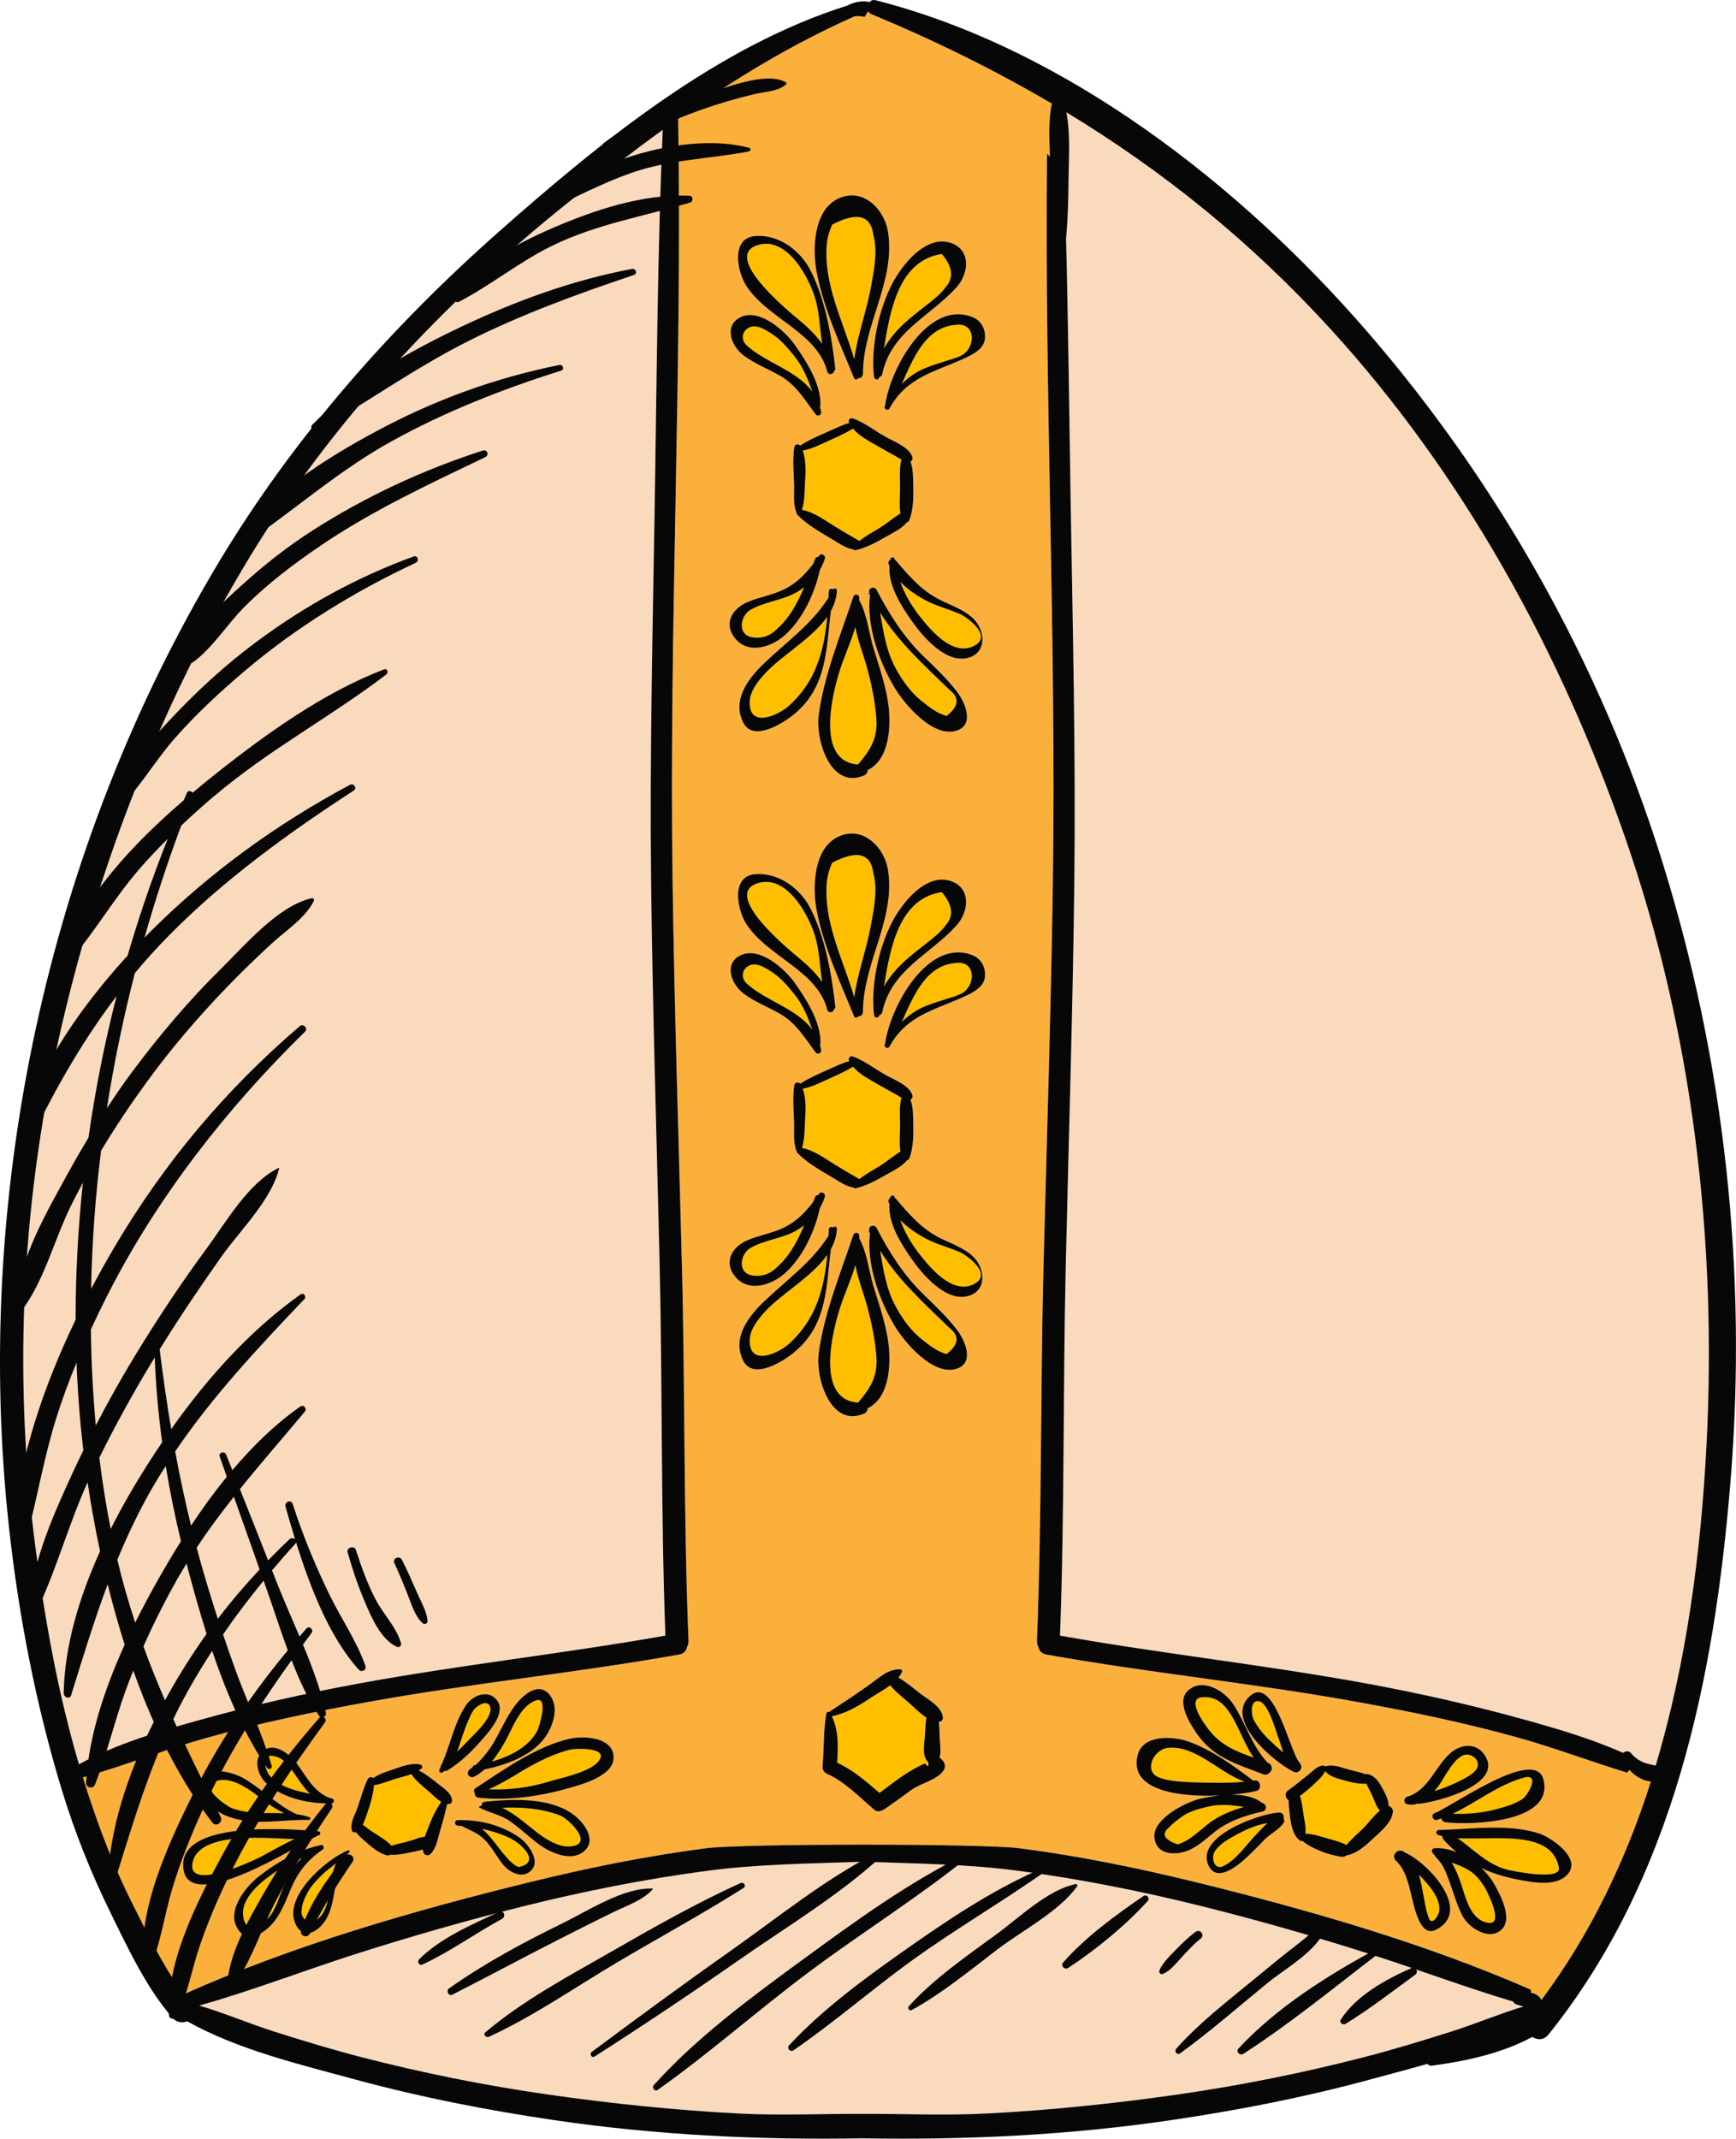 <svg xmlns="http://www.w3.org/2000/svg" width="876.75" height="1080" viewBox="0 0 876.75 1080"><g id="a"/><g id="b"><g id="c"><g id="d"><path d="M391.37 640.84c3.29-2.85 6.11-6.08 8.46-9.76 2.56-4.01 4.51-8.1 6.26-12.28-1.88 1.46-3.87 2.7-5.88 3.65-6.74 3.14-14.65 4.01-21.1 7.72-5.3 3.04-6.71 12.4.44 13.82 4.38.87 8.48-.24 11.83-3.15z" fill="#ffbf00"/><path d="M386.41 662.33c-3.56 3.92-7.72 8.97-7.77 14.61-.12 13.33 14.57 6.31 19.49 1.95 13.94-12.33 18.1-28.06 19.66-45.17-7.88 11.23-23.28 19.7-31.38 28.61z" fill="#ffbf00"/><path d="M155.15 956.07c-1.26 2.45-2.54 5.1-2.7 7.9-.67 3.33.84 5.7 4.56 7.1 11.53-4.28 7.9-20.3 12.71-30.07-2.55 1.93-5.13 3.85-7.39 6.11-2.71 2.7-5.4 5.52-7.17 8.96z" fill="#ffbf00"/><path d="M207.73 895.91c-3.12 1.17-6.54 1.82-9.6 2.88-3.05 1.06-6.04 2.24-9.22 2.7-.45 4.91-1.83 9.69-3.52 14.32-.68 1.86-1.25 3.86-2.15 5.61.95.68 1.86 1.43 2.7 2.07 3.57 2.7 8.69 5.18 11.79 8.52 3.36-1.06 6.94-1.63 10.27-2.7 2.22-.71 4.39-1.79 6.51-1.74.58-1.73 1.31-3.43 1.92-5.09 1.71-4.61 3.74-8.66 6.37-12.62-2.27-1.35-4.35-3.58-6.05-5.05-3.14-2.71-6.72-5.4-9.03-8.91z" fill="#ffbf00"/><path d="M410.26 197.74c-2.27-6.22-4.61-12.32-8.92-17.69-3.34-4.17-6.98-8.49-11.5-11.43-2.22-1.45-4.55-2.93-7.15-3.59-5.98-1.52-10.23 5.18-5.44 9.49 9.86 8.86 25.13 12.5 33.02 23.22z" fill="#ffbf00"/><path d="M379.54 321.74c4.38.87 8.48-.24 11.83-3.15 3.29-2.84 6.11-6.08 8.46-9.75 2.56-4.01 4.51-8.1 6.26-12.28-1.88 1.45-3.87 2.7-5.88 3.64-6.74 3.15-14.65 4.01-21.1 7.72-5.3 3.04-6.71 12.4.44 13.81z" fill="#ffbf00"/><path d="M765.84 1012.21h0c-1.27-.41-.65-.21.0.0-.84-.27-1.35-.81-1.64-1.44-24.3-7.24-48.17-16.29-72.28-23.98-28.28-9.02-56.82-17.2-85.63-24.35-30.2-7.5-60.78-13.56-91.63-17.67-26.19-3.49-52.6-3.68-78.96-4.64-26.36.95-52.78 1.14-78.96 4.64-30.85 4.11-61.43 10.17-91.63 17.67-28.81 7.16-57.35 15.33-85.63 24.35-26.3 8.39-52.29 18.5-78.88 25.99 12.88 3.78 25.43 9.2 38.17 13.23 14.37 4.54 28.76 8.95 43.35 12.72 31.14 8.04 62.69 14.4 94.53 18.96 32.07 4.59 64.3 7.94 96.66 9.61 20.73 1.07 41.59.07 62.37.18h.02c20.78-.11 41.63.89 62.37-.18 32.36-1.67 64.59-5.02 96.65-9.61 31.85-4.56 63.4-10.92 94.54-18.96 14.59-3.77 28.98-8.18 43.35-12.72 12.28-3.89 24.39-9.03 36.79-12.78-.94-.23-1.88-.46-2.81-.76-.07-.02-.43-.14-.78-.25z" fill="#fadabc"/><path d="M479.51 670.6c-12.94-12.59-25.68-23.98-35.01-39.03 1.76 9.91 3.06 19.71 8.34 29.02 3.23 5.72 7.17 11.24 12.34 15.41 3.85 3.1 8.02 6.48 12.88 7.78 6.19-4.78 6.68-9.17 1.46-13.18z" fill="#ffbf00"/><path d="M123.06 968.9c2.48 10.22 12.54.25 14.26-2.68 1.12-1.91 2.09-3.81 2.88-5.88 1.81-4.74 3.58-9.37 5.96-13.85 1.6-3.01 3.75-5.8 6.28-8.21-4.12 1.91-8.28 3.77-12.09 6.23-7.24 4.68-19.83 13.98-17.29 24.39z" fill="#ffbf00"/><path d="M484.43 632.14c-2.06-.82-4.12-1.61-6.22-2.34-3.75-1.31-7.48-2.61-10.98-4.52-4.61-2.51-9-5.45-12.55-9.18 2.25 6.1 5.55 11.85 9.53 16.94 5.67 7.26 16.83 20.83 27.63 15.4 10.1-5.07-3.95-14.93-7.4-16.31z" fill="#ffbf00"/><path d="M255.57 927.32c-4.08-1.72-8.03-2.91-12.07-3.76 4.45 3.79 8.18 9.56 11.18 13.03 1.63 1.9 4.57 5.36 7.32 6.23 5.08-1.12 6.45-3.56 4.14-7.33-2.63-3.8-6.35-6.4-10.57-8.18z" fill="#ffbf00"/><path d="M433.35 708.27c5.95-6.94 9.94-12.96 9.25-22.93-.62-8.92-2.46-17.55-4.79-26.17-1.61-5.93-4.54-13.18-5.82-20.24-2.14 7.33-5.49 14.56-7.68 21.32-3.73 11.53-12.76 46.6 9.04 48.02z" fill="#ffbf00"/><path d="M467.13 875.91c.14-2.81.28-5.73.7-8.58-3.43-2.2-6.62-5.6-9.16-7.75-3.17-2.7-6.48-5.31-9.06-8.52-3.1 2.31-6.67 4.22-9.52 6.1-6.4 4.25-12.38 7.94-19.95 9.54 3.52 7.23 3.15 15.41 2.65 23.4 8.13 3.79 14.6 9.44 21.37 15.27 5.62-4.07 11.04-8.57 17.11-11.9 1.9-1.13 3.87-2.13 5.91-2.98 1.4 1.69 1.93 1.77 1.59.21.02-.22.1-.41.16-.61-3.66-3.28-2.03-9.64-1.8-14.19z" fill="#ffbf00"/><path d="M287.5 883.64c-6.33 1.72-12.22 4.29-17.99 7.37-7.35 3.92-14.8 9.26-22.69 12.55 10.36.41 20.62-.86 30.57-3.95 6.03-1.87 23.75-5.23 25.91-12.06 1.64-5.21-13.22-4.61-15.81-3.9z" fill="#ffbf00"/><path d="M386.41 340.08c-3.56 3.93-7.72 8.97-7.77 14.61-.12 13.33 14.57 6.31 19.49 1.95 13.94-12.33 18.1-28.06 19.66-45.17-7.88 11.23-23.28 19.7-31.38 28.6z" fill="#ffbf00"/><path d="M410.26 519.98c-2.27-6.22-4.61-12.31-8.92-17.69-3.34-4.17-6.98-8.49-11.5-11.43-2.22-1.45-4.55-2.92-7.15-3.59-5.98-1.52-10.23 5.18-5.44 9.49 9.86 8.86 25.13 12.5 33.02 23.22z" fill="#ffbf00"/><path d="M403.46 483.71c4.56 3.81 8.62 7.7 11.78 12.18-1.22-7.15-1.35-14.67-3.15-21.54-2.87-10.93-14.31-33.17-29.47-28.32-18.16 5.82 15.79 33.47 20.84 37.68z" fill="#ffbf00"/><path d="M403.46 161.47c4.56 3.81 8.62 7.7 11.78 12.18-1.22-7.15-1.35-14.68-3.15-21.55-2.87-10.93-14.31-33.17-29.47-28.31-18.16 5.82 15.79 33.47 20.84 37.68z" fill="#ffbf00"/><path d="M437.81 336.92c-1.61-5.93-4.54-13.19-5.82-20.24-2.14 7.33-5.49 14.56-7.68 21.32-3.73 11.53-12.76 46.59 9.04 48.02 5.95-6.94 9.94-12.96 9.25-22.93-.62-8.92-2.46-17.55-4.79-26.17z" fill="#ffbf00"/><path d="M452.5 230.47c-3.05-1.75-6.16-3.37-9.18-5.15-4.17-2.45-9.27-4.99-12.51-8.85-4.03 2.44-8.51 4.42-12.74 6.33-4.12 1.86-8.19 3.94-12.63 4.74 1.67 4.77 1.5 10.43 1.18 15.35-.3 4.61-.07 10.02-1.56 14.57 6.28 1.16 11.9 5.56 17.25 8.78 3.36 2.02 6.69 4.06 10.11 5.97.68.38 1.16.67 1.56.99 2.95-2.39 6.41-4.31 9.6-6.21 3.93-2.34 7.38-5.34 11.17-7.76-.69-4.05-.27-8.27-.18-12.38.1-4.51-.59-10.2.69-14.76-.88-.48-1.77-1.05-2.75-1.61z" fill="#ffbf00"/><path d="M420.28 435.71c-1.35 2.93-2.22 5.99-2.63 9.17-2 20.72 8.11 39.28 13.78 58.69 1.61-12 5.96-23.28 8.21-35.27 1.58-8.44 3.76-18.6 1.5-27.04-1.23-10.35-8.18-12.2-20.85-5.54z" fill="#ffbf00"/><path d="M457.54 162.52c3.31-2.96 6.85-5.66 10.33-8.42 3.39-2.69 7.02-5.37 9.56-8.93 4.37-4.7 3.77-10.34-1.78-16.9-21.35 3.17-26.01 27.57-29.17 47.6 2.78-4.89 6.41-9.2 11.06-13.35z" fill="#ffbf00"/><path d="M282.72 916.74c-9.31-3.5-19.25-4.25-29.12-3.84 7.89 3.56 15.85 11.7 21.2 15.01 3.66 2.26 8.09 4.72 12.56 4.53 13.68-.58-.25-14.04-4.64-15.7z" fill="#ffbf00"/><path d="M484.43 309.89c-2.06-.82-4.12-1.61-6.22-2.34-3.75-1.31-7.48-2.61-10.98-4.52-4.61-2.51-9-5.45-12.55-9.17 2.25 6.1 5.55 11.84 9.53 16.94 5.67 7.26 16.83 20.83 27.63 15.4 10.1-5.07-3.95-14.94-7.4-16.31z" fill="#ffbf00"/><path d="M439.64 146.05c1.58-8.44 3.76-18.59 1.5-27.04-1.23-10.35-8.18-12.2-20.85-5.54-1.35 2.93-2.22 5.99-2.63 9.17-2 20.73 8.11 39.29 13.78 58.69 1.61-12 5.96-23.28 8.21-35.27z" fill="#ffbf00"/><path d="M477.43 467.42c4.37-4.7 3.77-10.34-1.78-16.9-21.35 3.17-26.01 27.57-29.17 47.6 2.78-4.89 6.41-9.2 11.06-13.35 3.31-2.96 6.85-5.66 10.33-8.42 3.39-2.69 7.02-5.37 9.56-8.93z" fill="#ffbf00"/><path d="M479.51 348.35c-12.94-12.58-25.68-23.98-35.01-39.03 1.76 9.91 3.06 19.71 8.34 29.02 3.23 5.72 7.17 11.24 12.34 15.41 3.85 3.11 8.02 6.48 12.88 7.79 6.19-4.78 6.68-9.18 1.46-13.19z" fill="#ffbf00"/><path d="M271.27 874.17c.8-1.45 6.16-17.94-.7-15.44-8.32 3.02-12.02 14.98-16.12 21.94-1.68 2.84-3.66 5.97-5.96 8.83 9.12-2.52 18.29-7.22 22.77-15.32z" fill="#ffbf00"/><path d="M452.5 552.71c-3.05-1.75-6.16-3.37-9.18-5.15-4.17-2.45-9.27-4.99-12.51-8.84-4.03 2.43-8.51 4.41-12.74 6.33-4.12 1.86-8.19 3.93-12.63 4.75 1.67 4.77 1.5 10.42 1.18 15.34-.3 4.61-.07 10.02-1.56 14.57 6.28 1.17 11.9 5.56 17.25 8.79 3.36 2.01 6.69 4.06 10.11 5.97.68.38 1.16.67 1.56.99 2.95-2.4 6.41-4.31 9.6-6.21 3.93-2.34 7.38-5.34 11.17-7.77-.69-4.05-.27-8.27-.18-12.38.1-4.51-.59-10.2.69-14.76-.88-.48-1.77-1.05-2.75-1.62z" fill="#ffbf00"/><path d="M721.63 968.58c1.54 4.18 4.99-1.32 5.25-3.68.47-4.26-1.97-8.44-4.49-11.7-1.78-2.3-3.72-4.45-5.76-6.48 2.23 7.15 2.64 15.44 5.01 21.86z" fill="#ffbf00"/><path d="M628.21 912.46c-5.88-.8-11.6-1.67-18.01-.13-4.53 1.09-9.37 2.27-13.22 5.02-2.19 1.56-4.56 3.29-6.36 5.34-4.25 3.38-2.84 6.28 4.24 8.7 7.54-2.45 12.23-8.76 18.78-12.76 4.45-2.71 9.47-4.66 14.57-6.16z" fill="#ffbf00"/><path d="M741.75 944.4c-2.68-1.62-5.63-2.71-8.56-3.82 2.04 3.29 3.49 7.12 4.44 9.83 2.6 7.4 4.86 19.75 14.54 20.6 7.23.63-.97-15.82-2.54-18.27-2.12-3.31-4.47-6.28-7.88-8.34z" fill="#ffbf00"/><path d="M628.51 899.71c-13.03-4.63-24.88-18.7-38.89-17.01-7.18.86-12.25 12.03-4.15 14.91 2.1.77 4.25 1.31 6.46 1.62 4.12.53 8.23.74 12.38.85 8.14.2 16.15.47 24.19-.37z" fill="#ffbf00"/><path d="M633.09 887.53c-8.14-11.68-11.31-32.01-26.12-30.44-8.2.87 1.57 14.02 4.08 17.11 6.01 7.39 13.69 10.38 22.03 13.33z" fill="#ffbf00"/><path d="M180.75 850.21c51.56-9.49 103.71-15.11 155.29-24.27-2.33-62.76-1.45-125.75-2.93-188.56-1.51-64.1-3.55-128.2-4.29-192.33-.74-64.23.81-128.45 1.87-192.67 1.02-62.27 1.36-124.6 4-186.82-16.49 11.95-32.61 24.52-48.7 37.43-62.06 49.77-118.68 110.33-160.01 178.51-43.55 71.85-75.03 152.42-94.27 234.12-20.54 87.26-25.39 176.69-13.85 265.65 4.78 36.86 11.46 73.91 21.98 109.66 18.78-10.31 40.28-16.6 60.71-22.31 26.43-7.38 53.2-13.44 80.18-18.41z" fill="#fadabc"/><path d="M613.41 935.14c-1.8 3.13-.13 9.44 4.47 7.17 6.73-3.32 11.52-10.79 16.64-16.06 1.27-1.31 3.31-3.69 5.57-5.61-5.86.81-11.94 3.79-16.65 6.41-3.53 1.97-7.93 4.43-10.03 8.08z" fill="#ffbf00"/><path d="M140.06 900.07c5.16 3.25 10.77 4.56 16.47 5.69-3.45-3.19-6.11-7.83-8.91-11.62-1.93-2.63-4.21-5.6-7.39-6.78-9.32-3.46-6.3 6.82-3.95 9.39 1.11 1.28 2.38 2.39 3.78 3.32z" fill="#ffbf00"/><path d="M690.09 900.75c-4.01.26-8.24-.86-12-1.9-3.26-.91-6.73-1.8-8.86-4.45-.84 2.31-3.44 4.43-4.91 5.91-2.39 2.41-5.08 4.58-7.83 6.64 1.01 2.6 1.32 5.61 1.68 8.28.46 3.28 1.57 7.23 1.1 10.72 3.04.11 5.84.85 8.86 1.74 3.73 1.11 7.54 1.99 11.11 3.56.3.13.52.33.75.52 2.45-3.18 5.75-5.75 8.55-8.59 2.76-2.8 5.2-6.32 8.31-8.83-2.01-2.29-2.84-5.6-4.15-8.27-.93-1.88-1.86-3.55-2.61-5.33z" fill="#ffbf00"/><path d="M247.59 862.16c-1.14-4.59-7.35-.45-8.65 1.79-2.17 3.7-3.63 7.76-5.06 11.79-.9 2.54-1.79 5.71-2.96 8.8 1.8-1.72 3.53-3.51 5.18-5.24 3.04-3.21 12.81-11.85 11.5-17.13z" fill="#ffbf00"/><path d="M736.25 928.28c8.1 5.75 14.94 13.28 24.95 15.85 2.22.57 27.31 5.8 26.1-.96-3.5-19.43-32.39-13.93-51.05-14.89z" fill="#ffbf00"/><path d="M671.87 166.04c-40.31-44.15-84.53-79.77-133.31-109.34 2.18 11.01 1.18 23.62 1.1 34.04-.08 10-.33 19.85-1.26 29.64 1.12 44 1.59 88.02 2.31 132.02 1.05 64.22 2.61 128.44 1.87 192.67-.74 64.13-2.79 128.22-4.29 192.33-1.48 62.81-.6 125.79-2.94 188.56 51.57 9.15 103.73 14.77 155.29 24.27 26.99 4.97 53.76 11.03 80.19 18.41 16.26 4.54 33.16 9.51 48.85 16.52 1.1-.96 3.02-1.17 4.03.11 1.73 2.22 4.32 3.99 6.97 4.95 1.85.66 3.71.87 5.49 1.38 15.64-52.17 22.79-107.48 25.62-160.78 5.51-103.91-6.82-209.71-41.15-308.21-32.71-93.84-81.53-182.93-148.77-256.56z" fill="#fadabc"/><path d="M97.42 939.99c-4.05 15.64 29.63.11 34.36-2.39 5.67-3 11.17-6.22 16.93-8.94-4.41.02-8.86-.37-13.15-.47-10.07-.23-34.8-1.1-38.14 11.81z" fill="#ffbf00"/><path d="M756.17 913.48c4.34-1.19 9.32-2.52 13-5.24 2.67-1.98 8.71-12.76.61-10.58-13.13 3.52-23.92 12.51-36.07 18.23 7.52.36 15.32-.46 22.46-2.41z" fill="#ffbf00"/><path d="M483.8 163.96c-16.01.64-22.21 16.22-28.31 29.83 3.38-3.33 7.28-6.1 11.83-7.94 3.56-1.44 7.14-2.54 10.79-3.7 2.5-.8 6.01-1.69 8.32-3.19 6.08-3.94 6.39-15.36-2.62-15z" fill="#ffbf00"/><path d="M648.1 884.93c-.83-2.35-1.52-4.76-2.37-7.01-1.22-3.22-5.19-18.02-9.88-18.82-4.85-.82-3.84 7.21-2.68 9.39 2.08 3.92 4.94 7.35 8.14 10.4 2.13 2.04 4.39 4.12 6.78 6.04z" fill="#ffbf00"/><path d="M118.04 913.47c4.08 1.2 8.2 1.88 12.46 2.02 4.28.14 8.69-.02 13.06.13-2.7-1.2-5.28-2.73-7.85-4.56-6.85-4.89-16.85-14.26-26.1-11.8-10.11 2.7 5.16 13.26 8.43 14.22z" fill="#ffbf00"/><path d="M483.8 486.21c-16.01.63-22.21 16.22-28.31 29.83 3.38-3.33 7.28-6.1 11.83-7.94 3.56-1.44 7.14-2.54 10.79-3.7 2.5-.8 6.01-1.69 8.32-3.19 6.08-3.94 6.39-15.36-2.62-14.99z" fill="#ffbf00"/><path d="M821.85 895.18c-18.3-5.58-36.26-12.43-54.69-17.59-27.31-7.65-55.11-13.37-83.01-18.39-51.72-9.31-104.05-14.48-155.75-23.7-2.42-.43-3.67-2.06-3.99-3.9-.48-.83-.77-1.83-.72-3.05 2.54-63.6 1.69-127.43 3.36-191.08 1.68-63.98 3.75-127.95 4.68-191.95 1.79-122.63-4.25-245.3-2.96-367.93.49.5.98 1.01 1.47 1.5-.26-8.87-.91-18.21.98-26.78-28.78-16.93-59.13-31.87-91.21-45.21-.72-.3-1.18-.8-1.51-1.37-.71.81-1.32 1.71-1.63 2.74-.64-.09-1.28-.2-1.9-.24-1.11-.09-2.21-.12-3.31-.05-.03.01-.05.04-.07.05-31.97 14.19-61.14 32-89.14 51.79.0.1.03.2.04.31 2.12 128.38-4.68 256.8-2.82 385.19.93 64 2.99 127.97 4.68 191.95 1.67 63.65.82 127.48 3.36 191.08.05 1.22-.24 2.22-.72 3.05-.32 1.84-1.57 3.46-3.99 3.9-51.7 9.23-104.03 14.39-155.74 23.7-27.9 5.02-55.71 10.74-83.01 18.39-21.01 5.88-41.38 14.07-62.36 19.92.7 2.27 1.36 4.55 2.09 6.8 6.42 19.71 13.84 39.16 23.22 57.67 7.38 14.56 15.46 31.67 25.69 45.05 55.13-24.72 116.07-42.23 174.62-56.58 29.37-7.2 59.08-13.25 89.08-17.13 18.57-2.4 139.65-2.4 158.21.0 30.01 3.88 59.71 9.92 89.08 17.13 56.59 13.87 115.36 30.75 169 54.19.13.26.24.54.39.78-.05.29-.1.58-.16.86 2.28.41 4.3 1.5 5.36 3.65 24.83-33.24 42.67-70.75 55.3-110.32-3.95-.21-8-2.7-10.94-5.88-.32.49-.66.96-.98 1.45zm-544.21-39.26c5.13 6.49 1.52 16.39-2.9 22.15-6.62 8.65-19.19 13.26-30.08 15.51-1.66 1.51-3.44 2.8-5.4 3.71-.92.43-1.9.07-2.55-.64l-.02-.02c-.95-1.04-.37-2.77.83-3.3.2-.09.39-.18.59-.27.02-.01.04-.01.07-.01-.82-.1-.75.22.39-.58.16-.58.61-1.08 1.35-1.19.09-.01.17-.03.27-.04.3-.25.61-.5.89-.78 3.26-3.27 6.11-6.86 8.43-10.85 3.51-6.03 6.29-12.6 10.47-18.22 3.79-5.1 11.93-12.73 17.66-5.47zm-55.72 37.61c.25-.49.46-1.02.69-1.52.01-.46.19-.88.55-1.22 4.2-9.68 6.29-20.73 12.01-29.49 3.39-5.18 11.66-8.72 16.1-2.33 4.03 5.8-3.43 14.51-6.93 18.55-5.29 6.12-11.62 12.61-18.7 16.67-.42.24-.83.26-1.22.17-.34.25-.66.54-1.04.74-1.05.56-1.91-.65-1.45-1.58zm-88.25-10c5.72-3.53 13.14 2.84 16.29 7.09 5 6.75 8.35 13.98 16.32 17.24.48.12.96.22 1.44.36 1.41.4 1.1 2.48-.34 2.5-11.12.2-24.08-2.4-32.66-9.97-4.76-4.2-7.4-13.3-1.05-17.23zm-31.45 15.69c2.87-8.07 15.65-4.14 20.71-1.28 9.14 5.17 17.19 13.81 26.87 18.2 2.21.31 4.38.77 6.49 1.49.85.29.48 1.47-.34 1.45-14.52-.39-27.89 3.47-41.91-2.19-6.09-2.46-14.49-10.18-11.82-17.67zm-9.73 42.02c.51-21.42 51.87-17.84 66.76-16.64.02.0.05.0.07.0.53.04 1.03.08 1.45.12 1.3.1 1.3 1.73.19 2.13-.31.11-.63.17-.94.27-.14.15-.32.27-.54.36-6.91 2.89-67.67 42.49-67 13.74zm46.36 28.64c-4.95 6.55-15.12 13.09-19.73 2.35-3.64-8.52 5-19.35 11.02-24.22 8.88-7.17 21.1-14.26 32.48-16.39.39-.07.64.31.59.65.4.47.43 1.27-.27 1.75-7.67 5.28-12.54 11.43-16.13 20.07-2.21 5.3-4.47 11.16-7.95 15.78zm37.63-34.55c-.56.57-1.18 1.07-1.78 1.61-1.51 2.66-3.38 5.14-4.07 8.17-.74 3.27-1.13 6.97-1.72 10.34-.86 4.7-1.74 9.7-4.26 13.86-3.71 6.15-11.36 10.83-15.37 2.36-6.55-13.86 15.58-32.93 26.47-37.29.53-.21 1.18.49.73.95zm50.3-24.31c-.3.02-.6-.02-.89-.06-1.04 4.55-2.21 9.01-3.58 13.53-1.24 4.07-1.83 9-5.08 11.93-.96.86-2.92.48-3.32-.82-.16-.54-.26-1.07-.33-1.61-1.81.62-3.84.92-5.47 1.28-3.53.77-7.27 1.62-10.91 1.35-.56.33-1.25.48-2.05.25-3.86-1.11-7.47-4.11-10.43-6.75-1.59-1.41-3.56-3.03-4.98-4.92-.77.36-1.82.05-2.03-.86-.96-4.1 1.63-7.87 2.94-11.72 1.62-4.76 2.93-9.64 5.06-14.2.51-1.08 2.06-1.25 2.89-.57 3.02-2.09 6.65-3.23 10.13-4.39 4.38-1.46 9.04-3.46 13.69-2.38.85.2 1.14 1.43.47 1.99-.44.37-.91.69-1.37.99 3.39 1.59 6.43 4.12 9.32 6.39 2.75 2.14 7.39 4.97 7.52 8.79.02.92-.62 1.7-1.56 1.78zm42.16 32.73c-4.08 5.51-11.19 2.37-14.82-2.05-3.41-4.15-5.82-9.23-9.7-12.96-3.48-3.34-7.37-4.56-11.29-6.63-.65-.05-1.3-.11-1.96-.16-1.79-.12-1.89-2.75-.06-2.81 10.97-.35 22.21 2.48 31.25 8.79 3.7 2.59 10.3 10.78 6.58 15.82zm25.88-8.74c-6.43 5.35-16.95.62-22.62-3.58-4.98-3.69-9.46-8.07-14.54-11.63-5.09-3.56-10.41-4.18-15.57-6.99-.27-.15-.23-.48.03-.6.36-.18.74-.27 1.12-.4-.07-.89.43-1.83 1.58-1.95 13.94-1.39 32.71-2.38 44.73 6.47 5.23 3.85 12.25 12.86 5.26 18.68zm-7.64-32.01c-14.3 4.15-30.69 6.44-45.45 4.83-1.51-.16-2.13-1.44-2.01-2.6-.53-.56-.56-1.58.25-2.12 13.93-9.17 31.9-21.93 48.59-25.24 7.02-1.4 21.4-.44 21.33 9.71-.07 9.33-16.02 13.48-22.72 15.42zM478.86 122.29c11.42 2.64 11.16 15.2 4.14 22.92-13.49 14.83-32.83 22.19-37.38 43.65-.2.94-.88 1.45-1.62 1.61-.02.08-.03.17-.05.26-.34 1.53-2.35.99-2.51-.34-1.74-14.97 2.33-34.19 9.36-47.46 4.71-8.89 16-23.43 28.07-20.64zm-17.6 122.53c.14 5.8.13 12.45-1.99 17.89-.24.6-.73.97-1.29 1.1-2.45 3.14-7.29 5.4-10.43 7.21-4.76 2.74-9.91 5.57-15.29 6.81-.48.11-.86-.05-1.1-.33-3.49-.42-7.59-3.19-9.91-4.61-6.06-3.7-13.13-7.4-18.1-12.56-.18-.08-.35-.19-.43-.36-.05-.08-.07-.17-.11-.25-.15-.22-.26-.45-.29-.69-1.77-4.2-1.18-9.17-1.25-13.68-.11-6.36-.91-13.24.1-19.5.26-1.65 2.04-1.8 3.03-.87 4.29-2.86 9.35-4.96 14.02-7.06 3.51-1.58 7-3.33 10.71-4.33-.06-.13-.16-.24-.21-.38-.47-1.03.76-2.36 1.82-2.01 6.05 2.01 11.56 6.56 17.18 9.61 4.05 2.2 11.89 5.29 13.15 10.16.23.85-.18 1.8-1.01 2.11 1.44 3.61 1.33 7.99 1.42 11.73zm0 322.24c.14 5.8.13 12.45-1.99 17.89-.24.61-.73.97-1.29 1.1-2.45 3.14-7.29 5.4-10.43 7.21-4.76 2.74-9.91 5.58-15.29 6.81-.48.11-.86-.05-1.1-.33-3.49-.42-7.59-3.2-9.91-4.61-6.06-3.7-13.13-7.4-18.1-12.55-.18-.08-.35-.2-.43-.35-.05-.08-.07-.17-.11-.25-.15-.22-.26-.46-.29-.69-1.77-4.2-1.18-9.17-1.25-13.68-.11-6.35-.91-13.24.1-19.5.26-1.65 2.04-1.8 3.03-.87 4.29-2.86 9.35-4.97 14.02-7.06 3.51-1.58 7-3.33 10.71-4.33-.06-.13-.16-.25-.21-.38-.47-1.03.76-2.36 1.82-2.01 6.05 2.01 11.56 6.56 17.18 9.61 4.05 2.19 11.89 5.29 13.15 10.16.23.85-.18 1.8-1.01 2.11 1.44 3.61 1.33 7.99 1.42 11.74zm-23.02-178.15c-.08 1.1-.69 2.21-1.89 2.72-16.9 7.19-24.57-17.98-22.88-30.55 2.72-20.22 11.04-40.4 17.49-59.69.54-1.59 2.82-1.49 2.97.28.05.55.07 1.11.08 1.67.06.07.15.11.2.2 3.78 7.11 4.66 16.22 7.01 23.95 3.07 10.1 6.88 20.62 7.76 31.2.88 10.54-.49 25.21-10.74 30.23zm-2.4 122.03c0 1.56-1.19 2.31-2.41 2.33-.5.72-1.69.96-2.09-.03-7.14-17.59-15.37-34.9-18.92-53.69-2.12-11.21-1.68-30.48 10.33-36.74 12.35-6.44 23.98 4.5 25.81 16.97 3.64 24.86-12.7 46.6-12.72 71.16zm-16.22-202.41c-2.39 18.82-1.69 37.94-18.18 51.82-5.14 4.32-20.76 14.7-26.01 4.69-5.86-11.17 2.06-22 10.02-29.68 11.65-11.25 24.35-19.97 32.97-33.58.05-1.06.1-2.12.14-3.19.05-1.38 1.53-1.58 2.26-.92.01-.03.03-.05.05-.08.48-.91 1.83-.3 1.79.6-.15 3.72-1.29 7.13-3.05 10.33zm-37.91 132.86c11.46-.79 22.23 7.07 27.44 17.01 7.56 14.42 10.98 33.88 12.74 49.96.06.63-.29 1.1-.74 1.27.05 1.68-2.86 2.19-3.29.42-4.97-20.05-30.6-26.96-41.13-43.79-4.29-6.87-7.93-23.99 4.99-24.87zm-7.61 40.96c9.54-4.54 22.27 6.94 27.19 13.86 5.89 8.26 13.5 20.16 13.07 30.81.0.24-.15.39-.33.49.25.82.51 1.63.69 2.52.36 1.78-1.74 2.86-2.88 1.35-5.57-7.39-9.81-14.85-18.18-19.56-6.01-3.38-12.48-5.89-18.06-10.02-6.37-4.72-10.31-15.25-1.51-19.45zm69.89 30.36c-.02.08-.03.17-.05.25-.34 1.53-2.35.99-2.51-.34-1.74-14.97 2.33-34.19 9.36-47.46 4.71-8.89 16-23.42 28.07-20.64 11.42 2.64 11.16 15.2 4.14 22.92-13.49 14.83-32.83 22.19-37.38 43.66-.2.94-.88 1.45-1.62 1.61zm38.89-143.67c-11.83 3.52-26.2-13.52-31.22-22.01-7.76-13.11-14.2-31.28-12.25-46.83-.24-.07-.47-.14-.71-.21-.06.0-.08-.06-.05-.11.2-.28.34-.48.44-.64-.96-2.28 2.54-3.57 3.66-1.38 6.27 12.17 13.76 23.95 23.67 33.53 5.94 5.74 11.68 11.18 16.78 17.71 4.3 5.53 9.3 17.08-.31 19.94zm5.1-36.61c-10.82 2.09-22.05-11.09-27.35-18.61-5.44-7.71-12.15-18.04-11.46-28.05-.1-.23-.23-.44-.33-.67-.46-1.1.03-2.04.81-2.52.03-.14.05-.27.08-.41.27-1.01 1.95-.99 2.08.09.0.1.04.19.05.29.2.12.39.26.55.45 6.94 8.13 13.16 15.51 23.08 20.29 5.57 2.69 13.02 5.33 17.08 10.23 5.59 6.74 5.05 17.06-4.59 18.92zm-65.23-231.87c12.35-6.44 23.98 4.5 25.81 16.97 3.64 24.86-12.7 46.6-12.72 71.16.0 1.57-1.19 2.32-2.41 2.33-.5.72-1.69.97-2.09-.03-7.14-17.6-15.37-34.9-18.92-53.69-2.12-11.21-1.68-30.48 10.33-36.74zm-41.04 18.58c11.46-.78 22.23 7.07 27.44 17.01 7.56 14.42 10.98 33.89 12.74 49.97.06.63-.29 1.1-.74 1.27.05 1.68-2.86 2.19-3.29.42-4.97-20.04-30.6-26.96-41.13-43.79-4.29-6.87-7.93-23.99 4.99-24.88zm-7.61 40.96c9.54-4.55 22.27 6.94 27.19 13.85 5.89 8.26 13.5 20.17 13.07 30.81.0.24-.15.39-.33.49.25.82.51 1.63.69 2.52.36 1.78-1.74 2.86-2.88 1.35-5.57-7.39-9.81-14.86-18.18-19.56-6.01-3.38-12.48-5.89-18.06-10.02-6.37-4.72-10.31-15.25-1.51-19.45zm3.36 143.95c6.21-2.67 13.13-3.63 19.14-6.74 5.86-3.03 10.23-7.54 14.1-12.62.32-.83.64-1.67.98-2.51.3-.75.91-1 1.53-.93.18-.26.36-.51.54-.77.94-1.37 3.3-.1 2.88 1.43-.54 1.99-1.42 3.94-2.54 5.81-2.52 11.92-8.87 25.22-17.72 33.06-6.56 5.82-18.14 9.91-25.02 1.71-6.06-7.23-1.87-15.01 6.11-18.44zm-6.11 340.68c-6.06-7.23-1.87-15.01 6.11-18.44 6.21-2.67 13.13-3.63 19.14-6.74 5.86-3.03 10.23-7.54 14.1-12.62.32-.83.64-1.67.98-2.51.3-.75.91-1 1.53-.93.18-.26.36-.51.54-.77.94-1.36 3.3-.1 2.88 1.44-.54 1.99-1.42 3.94-2.54 5.81-2.52 11.92-8.87 25.22-17.72 33.06-6.56 5.82-18.14 9.91-25.02 1.71zm30.1 37.86c-5.14 4.32-20.76 14.7-26.01 4.69-5.86-11.17 2.06-22 10.02-29.68 11.65-11.25 24.35-19.97 32.97-33.58.05-1.06.1-2.12.14-3.19.05-1.38 1.53-1.57 2.26-.91.01-.03.03-.06.05-.09.48-.91 1.83-.3 1.79.61-.15 3.72-1.29 7.13-3.05 10.33-2.39 18.82-1.69 37.95-18.18 51.82zm12.02.72c2.72-20.22 11.04-40.4 17.49-59.7.54-1.59 2.82-1.49 2.97.28.05.55.07 1.11.08 1.67.06.07.15.11.2.2 3.78 7.11 4.66 16.21 7.01 23.94 3.07 10.1 6.88 20.62 7.76 31.21.88 10.54-.49 25.21-10.74 30.23-.08 1.1-.69 2.22-1.89 2.72-16.9 7.2-24.57-17.98-22.88-30.55zm63.09 210.71c-3.36 4.93-11.4 6.36-16.27 9.86-4.55 3.26-9 6.64-13.66 9.75-1.42.95-3.48 1.58-4.99.31-7.65-6.41-14.71-14.08-23.94-18.21-1.5-.67-2.42-2.09-2.27-3.75.79-8.87.39-17.91 1.89-26.67.11-.66.91-1.09 1.49-.82.03-.02.03-.06.06-.09 6.72-4.43 13.47-8.86 20.02-13.52 2.49-1.78 5.13-4.02 7.97-5.67.24-.36.63-.58 1.09-.6 2.17-1.11 4.46-1.83 6.89-1.64.61.05.97.76.74 1.3-.45 1.03-1.09 1.96-1.81 2.86 3.83 2.24 7.34 5.19 10.74 7.86 2.01 1.57 4.73 3.22 7.05 5.15.04.02.06.05.1.07 2.42 2.03 4.38 4.38 4.57 7.3.05.81-.71 1.8-1.54 1.9-.17.02-.34-.03-.51-.02.32 3.11.37 6.27.5 9.29.15 3.13.75 6.32-.2 8.93.33.18.64.39.93.65 1.69 1.47 2.56 3.71 1.16 5.77zm6.31-202.74c-11.83 3.52-26.2-13.52-31.22-22.01-7.76-13.11-14.2-31.28-12.25-46.83-.24-.07-.47-.14-.71-.21-.06.0-.08-.06-.05-.11.2-.28.34-.48.44-.64-.96-2.28 2.54-3.56 3.66-1.37 6.27 12.17 13.76 23.94 23.67 33.53 5.94 5.74 11.68 11.18 16.78 17.71 4.3 5.53 9.3 17.08-.31 19.93zm5.1-36.61c-10.82 2.09-22.05-11.09-27.35-18.61-5.44-7.71-12.15-18.05-11.46-28.06-.1-.23-.23-.44-.33-.67-.46-1.1.03-2.04.81-2.52.03-.13.05-.27.08-.41.27-1.01 1.95-.99 2.08.09.0.1.04.19.05.29.2.12.39.26.55.45 6.94 8.12 13.16 15.51 23.08 20.29 5.57 2.69 13.02 5.33 17.08 10.23 5.59 6.74 5.05 17.06-4.59 18.92zm-.62-151.6c-15.17 7.05-29.29 9.41-38.13 25.43-.83 1.51-3.21.15-2.32-1.34.05-.09.11-.17.16-.25 2.31-18.23 21.51-53.37 43.92-44.63 4.56 1.77 6.73 5.92 6.5 10.6-.25 5.4-5.95 8.25-10.13 10.19zm0-322.25c-15.17 7.05-29.29 9.41-38.13 25.43-.83 1.51-3.21.15-2.32-1.34.05-.08.11-.17.16-.25 2.31-18.22 21.51-53.37 43.92-44.63 4.56 1.78 6.73 5.93 6.5 10.6-.25 5.4-5.95 8.25-10.13 10.19zm292.13 717.69c5.81 22.2-37.05 23.2-49.48 21.7-1.2-.14-1.89-1.02-2.09-1.97-.75.26-1.48.59-2.24.82-1.98.59-3.18-2.72-1.22-3.42 8.29-2.97 50.67-33.81 55.04-17.12zm-68.78 8.79c10.47-3.13 13.8-14.51 21.23-21.53 5.43-5.14 13.77-6.36 18.27 1.07 8.79 14.52-24.68 23.2-33.62 24.06-.28.03-.5-.03-.74-.08-1.66.55-3.41.73-5.25.23-1.98-.54-1.66-3.22.12-3.75zm-79.52-50.83c12.31-11.08 20.32 28.53 25.1 33.52.21.22.34.47.45.7.0.01.02.03.03.04.02.06.06.11.08.17 1.26 1.92-.86 5.07-3.47 3.81-9.91-4.76-35.45-26.32-22.2-38.25zm-30.79-3.13c7.54-6.15 18.13.68 22.48 7.26 6.33 9.59 9.37 21.07 17.32 29.47.09.03.17.06.26.09 1.18.45 1.69 1.32 1.78 2.26.27.58.17 1.21-.22 1.63-.63 1.48-2.25 2.62-4.18 1.87-13.53-5.26-25.05-8.28-33.5-20.64-3.52-5.15-10.68-16.44-3.93-21.94zm.17 80.9c-6.65 2.9-16.73 2.76-17.57-6.46-.86-9.47 16.38-18 23.33-19.53 2.69-.59 5.97-1.18 9.42-1.57-19.87.87-45.82-2.23-41.2-20.45 2.63-10.38 17.56-9.52 25.08-7.01 11.76 3.93 23.4 12.45 33.32 19.93.22-.04.43-.04.65-.08 3.05-.52 3.94 4.53.98 5.3-2.63.68-7.18 1.42-12.64 1.9 5.83-.06 11.5.95 15.39 4.09 2.23.31 2.95 3.82.37 4.39-8.63 1.9-17.37 4.83-24.35 10.39-4.01 3.19-8.06 7.03-12.8 9.1zm48-14.29c-1.54 3.39-6.89 6.02-9.55 8.68-4.11 4.11-8.04 8.43-12.57 12.1-4.47 3.62-12.7 9-16.22 1.09-6.44-14.51 25.42-25.88 35.5-26.52 2.15-.14 2.94 1.73 2.54 3.29.31.4.48.95.29 1.37zm45.6 7.87c-4.06 3.76-8.56 8.17-14.21 9.17-.63.52-1.46.82-2.48.66-6.54-1-14.43-3.7-19.76-8.06-.32.16-.69.2-1.05-.05-3.88-2.63-4.89-9.07-5.29-13.42-.21-2.29-.62-4.72-.58-7.05-1.58-1-2.28-3.52-.27-4.95 3.56-2.52 6.82-5.35 10.28-7.99 2.07-1.58 5.11-5.2 8.05-4.48.19.05.36.16.47.33 4.24-1.4 8.88.91 13.04 1.9 2.42.57 4.96 1.17 7.34 2.08.32-.15.69-.22 1.04-.13 3.77.94 5.73 4 7.5 7.31 1.45 2.7 3.16 5.79 3.08 8.9 1.39.12 2.36 1.77 2.16 3.1-.78 5.22-5.64 9.27-9.32 12.67zm31.01 46.72c-5.71 2.89-8.57-4.24-10.05-8.56-2.67-7.79-3.56-20.44-10-26.2-2.96-2.65.81-6.93 3.96-4.64.09.07.17.15.26.22 11.8 5.14 34.7 29.63 15.82 39.18zm66.19-27.65c-6 6.08-17.9 3.6-25.21 2.19-6.46-1.24-12.42-3.11-17.96-5.74 2.6 2.47 4.83 5.18 6.42 8 2.94 5.23 9.47 17.22 3.94 22.86-6.07 6.2-16.63-.44-19.88-6.58-2.91-5.5-4.45-11.46-6.62-17.25-1.23-3.29-2.38-6.83-4.49-9.68-1.18-1.6-2.61-2.99-3.71-4.62-.03-.02-.07-.04-.11-.06-.29-.21-.44-.52-.52-.86-.07-.19-.09-.4-.05-.59.06-.62.43-1.19 1.16-1.25 3.69-.29 7.51.51 11.21 1.95-2.25-1.89-4.43-3.94-6.5-6.28-.48-.54-.62-1.16-.57-1.74-.8-.2-1.61-.4-2.31-.68-1.44-.57-.79-2.43.58-2.46 15.69-.39 35.34-3.25 50.47 1.74 6.01 1.99 22.31 12.78 14.13 21.07z" fill="#fbb03b"/><path d="M745.36 893.81c2.56-3.1-.05-7.23-3.91-7.72-6.54-.84-12.19 12.62-15.49 16.55-.49.58-1.01 1.19-1.56 1.8 4.17-1.22 8.29-2.85 11.95-4.69 3.09-1.55 6.76-3.23 9.01-5.95z" fill="#ffbf00"/><path d="M220.82 900.45c-2.9-2.27-5.94-4.79-9.32-6.39.47-.3.94-.62 1.37-.99.67-.56.38-1.79-.47-1.99-4.65-1.07-9.31.92-13.69 2.38-3.48 1.16-7.11 2.3-10.13 4.39-.83-.67-2.38-.51-2.89.57-2.13 4.56-3.44 9.44-5.06 14.2-1.31 3.84-3.9 7.62-2.94 11.72.21.91 1.26 1.21 2.03.86 1.43 1.88 3.39 3.51 4.98 4.92 2.97 2.63 6.58 5.64 10.43 6.75.8.23 1.49.09 2.05-.25 3.64.27 7.38-.59 10.91-1.35 1.64-.36 3.67-.66 5.47-1.28.07.54.17 1.07.33 1.61.4 1.3 2.36 1.69 3.32.82 3.25-2.93 3.84-7.86 5.08-11.93 1.37-4.52 2.55-8.98 3.58-13.53.29.03.59.08.89.06.93-.07 1.58-.86 1.56-1.78-.12-3.82-4.77-6.64-7.52-8.79zm-4.39 22.04c-.61 1.65-1.34 3.36-1.92 5.09-2.12-.05-4.29 1.03-6.51 1.74-3.34 1.06-6.91 1.64-10.27 2.7-3.11-3.34-8.22-5.83-11.79-8.52-.84-.64-1.75-1.39-2.7-2.07.9-1.75 1.47-3.76 2.15-5.61 1.69-4.63 3.07-9.41 3.52-14.32 3.18-.46 6.17-1.65 9.22-2.7 3.06-1.06 6.48-1.71 9.6-2.88 2.31 3.51 5.89 6.2 9.03 8.91 1.7 1.46 3.78 3.69 6.05 5.05-2.63 3.97-4.66 8.02-6.37 12.62z" fill="#070707"/><path d="M223.38 895.1c.38-.2.7-.49 1.04-.74.39.08.8.07 1.22-.17 7.08-4.06 13.42-10.56 18.7-16.67 3.49-4.04 10.96-12.75 6.93-18.55-4.44-6.39-12.71-2.85-16.1 2.33-5.72 8.76-7.8 19.81-12.01 29.49-.37.34-.54.76-.55 1.22-.23.5-.43 1.03-.69 1.52-.46.93.4 2.15 1.45 1.58zm10.5-19.37c1.43-4.03 2.89-8.09 5.06-11.79 1.3-2.23 7.51-6.38 8.65-1.79 1.31 5.29-8.46 13.92-11.5 17.13-1.64 1.73-3.37 3.52-5.18 5.24 1.17-3.09 2.06-6.26 2.96-8.8z" fill="#070707"/><path d="M241.08 890.46c-.28.28-.59.53-.89.78-.09.01-.18.03-.27.04-.74.11-1.19.61-1.35 1.19-1.14.8-1.21.48-.39.58-.03.0-.05.0-.07.01-.2.09-.4.18-.59.27-1.19.53-1.78 2.26-.83 3.3l.02.02c.65.71 1.63 1.07 2.55.64 1.96-.91 3.74-2.21 5.4-3.71 10.88-2.25 23.46-6.86 30.08-15.51 4.42-5.76 8.03-15.66 2.9-22.15-5.73-7.26-13.87.38-17.66 5.47-4.18 5.62-6.96 12.19-10.47 18.22-2.32 3.99-5.17 7.58-8.43 10.85zm29.49-31.73c6.86-2.5 1.5 14 .7 15.44-4.49 8.1-13.65 12.81-22.77 15.32 2.3-2.86 4.28-5.99 5.96-8.83 4.1-6.95 7.8-18.91 16.12-21.94z" fill="#070707"/><path d="M288.56 877.87c-16.69 3.31-34.66 16.08-48.59 25.24-.81.53-.78 1.56-.25 2.12-.13 1.16.49 2.43 2.01 2.6 14.76 1.61 31.15-.69 45.45-4.83 6.7-1.94 22.65-6.09 22.72-15.42.07-10.15-14.31-11.1-21.33-9.71zm14.75 9.67c-2.16 6.83-19.88 10.19-25.91 12.06-9.95 3.09-20.22 4.36-30.57 3.95 7.89-3.29 15.34-8.63 22.69-12.55 5.77-3.08 11.66-5.64 17.99-7.37 2.59-.71 17.45-1.31 15.81 3.9z" fill="#070707"/><path d="M289.56 916.31c-12.02-8.85-30.79-7.86-44.73-6.47-1.15.11-1.65 1.05-1.58 1.95-.37.13-.76.22-1.12.4-.26.12-.3.46-.03.6 5.15 2.81 10.47 3.43 15.57 6.99 5.08 3.56 9.55 7.94 14.54 11.63 5.67 4.2 16.19 8.93 22.62 3.58 6.99-5.83-.03-14.83-5.26-18.68zm-2.2 16.12c-4.47.19-8.91-2.27-12.56-4.53-5.35-3.31-13.31-11.45-21.2-15.01 9.87-.41 19.81.34 29.12 3.84 4.39 1.65 18.33 15.12 4.64 15.7z" fill="#070707"/><path d="M262.37 927.92c-9.04-6.31-20.28-9.14-31.25-8.79-1.83.06-1.73 2.69.06 2.81.66.05 1.31.11 1.96.16 3.92 2.07 7.81 3.29 11.29 6.63 3.89 3.73 6.29 8.82 9.7 12.96 3.63 4.42 10.75 7.55 14.82 2.05 3.73-5.04-2.87-13.23-6.58-15.82zm-.37 14.9c-2.75-.87-5.69-4.33-7.32-6.23-3-3.48-6.73-9.25-11.18-13.03 4.04.85 7.99 2.04 12.07 3.76 4.22 1.78 7.93 4.38 10.57 8.18 2.32 3.76.94 6.2-4.14 7.33z" fill="#070707"/><path d="M175.75 934.37c-10.88 4.37-33.02 23.43-26.47 37.29 4 8.47 11.65 3.79 15.37-2.36 2.52-4.16 3.41-9.16 4.26-13.86.6-3.37.98-7.07 1.72-10.34.69-3.04 2.55-5.52 4.07-8.17.59-.53 1.22-1.03 1.78-1.61.45-.47-.2-1.16-.73-.95zm-18.74 36.7c-3.72-1.41-5.23-3.78-4.56-7.1.16-2.8 1.44-5.45 2.7-7.9 1.77-3.43 4.46-6.26 7.17-8.96 2.26-2.26 4.84-4.18 7.39-6.11-4.8 9.78-1.18 25.79-12.71 30.07z" fill="#070707"/><path d="M162.94 934.02c.71-.49.68-1.28.27-1.75.04-.34-.21-.72-.59-.65-11.37 2.13-23.59 9.21-32.48 16.39-6.02 4.86-14.66 15.7-11.02 24.22 4.61 10.74 14.78 4.2 19.73-2.35 3.48-4.62 5.75-10.48 7.95-15.78 3.59-8.64 8.46-14.79 16.13-20.07zm-16.78 12.46c-2.38 4.49-4.16 9.11-5.96 13.85-.78 2.07-1.76 3.97-2.88 5.88-1.72 2.93-11.77 12.89-14.26 2.68-2.54-10.41 10.04-19.7 17.29-24.39 3.81-2.46 7.97-4.32 12.09-6.23-2.53 2.41-4.68 5.2-6.28 8.21z" fill="#070707"/><path d="M160.03 927.13c.31-.1.63-.16.94-.27 1.11-.4 1.11-2.03-.19-2.13-.43-.04-.92-.08-1.45-.12-.03.0-.05.0-.07.0-14.89-1.2-66.25-4.79-66.76 16.64-.68 28.75 60.09-10.86 67-13.74.22-.09.4-.22.54-.36zm-28.25 10.47c-4.73 2.5-38.41 18.03-34.36 2.39 3.34-12.91 28.07-12.04 38.14-11.81 4.29.1 8.74.49 13.15.47-5.75 2.72-11.26 5.94-16.93 8.94z" fill="#070707"/><path d="M114.04 916.88c14.01 5.66 27.39 1.8 41.91 2.19.82.02 1.19-1.17.34-1.45-2.11-.72-4.29-1.18-6.49-1.49-9.68-4.38-17.73-13.03-26.87-18.2-5.06-2.86-17.84-6.78-20.71 1.28-2.67 7.49 5.73 15.21 11.82 17.67zm-4.43-17.63c9.25-2.46 19.25 6.91 26.1 11.8 2.57 1.83 5.15 3.36 7.85 4.56-4.37-.15-8.78.01-13.06-.13-4.25-.14-8.38-.81-12.46-2.02-3.27-.97-18.54-11.52-8.43-14.22z" fill="#070707"/><path d="M167.39 910.72c1.44-.02 1.74-2.1.34-2.5-.47-.14-.96-.24-1.44-.36-7.97-3.26-11.32-10.48-16.32-17.24-3.15-4.25-10.57-10.63-16.29-7.09-6.35 3.92-3.71 13.03 1.05 17.23 8.59 7.57 21.55 10.16 32.66 9.97zm-27.16-23.35c3.19 1.18 5.46 4.16 7.39 6.78 2.8 3.8 5.45 8.43 8.91 11.62-5.7-1.13-11.31-2.45-16.47-5.69-1.4-.93-2.67-2.05-3.78-3.32-2.34-2.56-5.36-12.85 3.95-9.39z" fill="#070707"/><path d="M765.84 1012.21h0c-.65-.21-1.27-.41.0.0z" fill="#070707"/><path d="M690.64 167.64C626.71 93.73 538.38 24.58 442.2.11c-1.29-.33-2.33.13-3.07.92-1.23-.26-2.46-.4-3.6-.35-2.1.1-5.23.79-7.69 2.17-65.78 20.69-124.63 68.89-175.52 113.83-55.18 48.75-104.04 104.21-141.96 167.48C23.74 428.65-13.83 604.53 4.56 771.47c4.92 44.62 13.54 89.31 26.62 132.27 6.5 21.38 14.82 42.16 24.66 62.21 8.66 17.66 18.32 38.31 31.36 53.09 2.08 2.35 4.97 2.6 7.31 1.67 25.6 14.37 57.19 21.87 85.01 29.43 32.9 8.94 66.45 15.48 100.18 20.46 51.68 7.62 103.81 10.13 155.99 9.22 52.18.9 104.3-1.6 155.99-9.22 33.72-4.98 67.27-11.51 100.18-20.46 9.37-2.55 19.16-5.1 29.01-7.92.52.63 1.33 1.04 2.43.89 17.02-2.28 35.2-6.18 50.57-14.51 2.46 1.65 5.78 1.79 8.2-1.23 63.3-78.84 83.76-180.11 91.86-278.77 8.74-106.52-2.97-213.46-35.01-315.39-30.59-97.3-81.61-188.5-148.29-265.59zM17.87 781.28c-11.54-88.96-6.69-178.39 13.85-265.65 19.23-81.7 50.72-162.26 94.27-234.12 41.32-68.18 97.95-128.74 160.01-178.51 16.09-12.9 32.22-25.48 48.7-37.43-2.65 62.22-2.99 124.55-4 186.82-1.05 64.22-2.6 128.44-1.87 192.67.74 64.13 2.78 128.22 4.29 192.33 1.47 62.81.6 125.79 2.93 188.56-51.57 9.15-103.73 14.77-155.29 24.27-26.99 4.97-53.76 11.03-80.18 18.41-20.43 5.7-41.93 12-60.71 22.31-10.53-35.75-17.2-72.8-21.98-109.66zm714.76 244.73c-14.37 4.54-28.76 8.95-43.35 12.72-31.14 8.04-62.7 14.4-94.54 18.96-32.07 4.59-64.3 7.94-96.65 9.61-20.74 1.07-41.59.07-62.37.18h-.02c-20.78-.11-41.64.89-62.37-.18-32.36-1.67-64.59-5.02-96.66-9.61-31.84-4.56-63.4-10.92-94.53-18.96-14.59-3.77-28.98-8.18-43.35-12.72-12.74-4.03-25.29-9.44-38.17-13.23 26.59-7.49 52.58-17.59 78.88-25.99 28.28-9.02 56.82-17.2 85.63-24.35 30.2-7.5 60.78-13.56 91.63-17.67 26.18-3.49 52.6-3.68 78.96-4.64 26.37.95 52.78 1.14 78.96 4.64 30.85 4.11 61.42 10.17 91.63 17.67 28.8 7.16 57.35 15.33 85.63 24.35 24.12 7.69 47.99 16.74 72.28 23.98.29.63.8 1.17 1.64 1.44.34.11.7.23.78.25.93.3 1.87.53 2.81.76-12.4 3.76-24.51 8.9-36.79 12.78zm45.85-16.07c-1.06-2.15-3.08-3.25-5.36-3.65.06-.28.1-.58.16-.86-.16-.24-.26-.52-.39-.78-53.64-23.43-112.41-40.31-169-54.19-29.37-7.2-59.07-13.25-89.08-17.13-18.57-2.4-139.64-2.4-158.21.0-30 3.88-59.7 9.92-89.08 17.13-58.55 14.35-119.49 31.86-174.62 56.58-10.23-13.38-18.31-30.49-25.69-45.05-9.39-18.5-16.81-37.96-23.22-57.67-.74-2.26-1.4-4.53-2.09-6.8 20.98-5.85 41.34-14.04 62.36-19.92 27.31-7.65 55.11-13.37 83.01-18.39 51.71-9.31 104.04-14.48 155.74-23.7 2.42-.43 3.67-2.06 3.99-3.9.48-.83.77-1.83.72-3.05-2.54-63.6-1.69-127.43-3.36-191.08-1.68-63.98-3.75-127.95-4.68-191.95-1.87-128.39 4.93-256.81 2.82-385.19.0-.11-.03-.2-.04-.31 27.99-19.79 57.17-37.6 89.14-51.79.03-.01.04-.03.07-.05 1.09-.07 2.2-.04 3.31.05.62.05 1.26.16 1.9.24.3-1.03.91-1.93 1.63-2.74.33.56.79 1.07 1.51 1.37 32.08 13.34 62.42 28.28 91.21 45.21-1.89 8.57-1.25 17.91-.98 26.78-.49-.5-.98-1-1.47-1.5-1.29 122.63 4.75 245.29 2.96 367.93-.93 64-3 127.97-4.68 191.95-1.67 63.65-.82 127.48-3.36 191.08-.05 1.22.24 2.22.72 3.05.32 1.84 1.57 3.46 3.99 3.9 51.7 9.23 104.03 14.39 155.75 23.7 27.9 5.02 55.7 10.74 83.01 18.39 18.43 5.16 36.39 12.01 54.69 17.59.32-.48.66-.96.98-1.45 2.94 3.18 6.99 5.67 10.94 5.88-12.63 39.57-30.47 77.08-55.3 110.32zm83.31-279.12c-2.83 53.31-9.97 108.62-25.62 160.78-1.78-.51-3.64-.72-5.49-1.38-2.65-.96-5.23-2.73-6.97-4.95-1.01-1.28-2.92-1.07-4.03-.11-15.69-7.02-32.6-11.98-48.85-16.52-26.43-7.38-53.2-13.44-80.19-18.41-51.56-9.49-103.72-15.11-155.29-24.27 2.34-62.76 1.46-125.75 2.94-188.56 1.5-64.1 3.55-128.2 4.29-192.33.74-64.23-.82-128.45-1.87-192.67-.71-44-1.19-88.02-2.31-132.02.93-9.79 1.18-19.64 1.26-29.64.08-10.42 1.08-23.03-1.1-34.04 48.78 29.57 92.99 65.2 133.31 109.34 67.24 73.63 116.06 162.72 148.77 256.56 34.33 98.5 46.66 204.3 41.15 308.21z" fill="#070707"/><path d="M460.85 230.98c-1.26-4.87-9.1-7.96-13.15-10.16-5.62-3.04-11.13-7.6-17.18-9.61-1.07-.35-2.29.97-1.82 2.01.05.14.15.25.21.38-3.71 1-7.19 2.76-10.71 4.33-4.67 2.09-9.73 4.2-14.02 7.06-.99-.93-2.77-.78-3.03.87-1.01 6.27-.21 13.14-.1 19.5.07 4.5-.52 9.47 1.25 13.68.04.23.14.47.29.69.05.08.06.17.11.25.08.16.25.28.43.36 4.98 5.16 12.05 8.86 18.1 12.56 2.32 1.41 6.42 4.18 9.91 4.61.24.28.62.44 1.1.33 5.39-1.24 10.53-4.08 15.29-6.81 3.14-1.8 7.99-4.07 10.43-7.21.56-.13 1.05-.5 1.29-1.1 2.13-5.44 2.14-12.09 1.99-17.89-.09-3.75.02-8.12-1.42-11.73.83-.31 1.24-1.26 1.01-2.11zm-6.28 15.87c-.09 4.11-.51 8.33.18 12.38-3.79 2.43-7.24 5.42-11.17 7.76-3.19 1.9-6.65 3.82-9.6 6.21-.4-.32-.88-.61-1.56-.99-3.42-1.9-6.75-3.95-10.11-5.97-5.35-3.22-10.97-7.62-17.25-8.78 1.48-4.55 1.25-9.95 1.56-14.57.32-4.92.5-10.57-1.18-15.35 4.44-.81 8.51-2.88 12.63-4.74 4.23-1.91 8.71-3.89 12.74-6.33 3.24 3.86 8.34 6.4 12.51 8.85 3.02 1.78 6.13 3.41 9.18 5.15.99.56 1.87 1.13 2.75 1.61-1.28 4.56-.59 10.25-.69 14.76z" fill="#070707"/><path d="M431.34 190.99c.4 1 1.59.75 2.09.03 1.22-.01 2.41-.76 2.41-2.33.02-24.56 16.36-46.3 12.72-71.16-1.83-12.47-13.45-23.41-25.81-16.97-12.01 6.25-12.46 25.52-10.33 36.74 3.55 18.79 11.78 36.09 18.92 53.69zm-13.69-68.36c.41-3.18 1.29-6.24 2.63-9.17 12.68-6.66 19.63-4.81 20.85 5.54 2.26 8.45.09 18.6-1.5 27.04-2.26 11.99-6.6 23.28-8.21 35.27-5.67-19.4-15.78-37.96-13.78-58.69z" fill="#070707"/><path d="M441.43 190.39c.16 1.33 2.17 1.87 2.51.34.02-.08.04-.17.05-.26.75-.16 1.42-.67 1.62-1.61 4.55-21.47 23.89-28.82 37.38-43.65 7.02-7.72 7.29-20.28-4.14-22.92-12.07-2.79-23.36 11.74-28.07 20.64-7.04 13.27-11.11 32.49-9.36 47.46zm34.22-62.12c5.55 6.56 6.15 12.2 1.78 16.9-2.54 3.56-6.17 6.24-9.56 8.93-3.48 2.76-7.02 5.45-10.33 8.42-4.65 4.15-8.28 8.46-11.06 13.35 3.16-20.03 7.82-44.43 29.17-47.6z" fill="#070707"/><path d="M490.98 160.05c-22.41-8.74-41.61 26.41-43.92 44.63-.05.09-.1.17-.16.25-.89 1.48 1.49 2.85 2.32 1.34 8.84-16.02 22.95-18.38 38.13-25.43 4.18-1.94 9.88-4.79 10.13-10.19.23-4.67-1.95-8.82-6.5-10.6zm-4.56 18.92c-2.31 1.5-5.81 2.39-8.32 3.19-3.65 1.16-7.23 2.27-10.79 3.7-4.55 1.84-8.45 4.61-11.83 7.94 6.1-13.62 12.31-29.2 28.31-29.83 9.01-.36 8.7 11.06 2.62 15z" fill="#070707"/><path d="M417.85 187.82c.44 1.77 3.34 1.26 3.29-.42.46-.17.81-.64.74-1.27-1.76-16.08-5.18-35.54-12.74-49.97-5.21-9.94-15.98-17.79-27.44-17.01-12.91.88-9.28 18.01-4.99 24.88 10.53 16.83 36.16 23.75 41.13 43.79zm-35.23-64.03c15.16-4.86 26.61 17.38 29.47 28.31 1.8 6.87 1.93 14.39 3.15 21.55-3.16-4.48-7.22-8.37-11.78-12.18-5.05-4.22-39-31.87-20.84-37.68z" fill="#070707"/><path d="M375.61 179.56c5.58 4.13 12.04 6.64 18.06 10.02 8.37 4.7 12.61 12.17 18.18 19.56 1.13 1.5 3.24.43 2.88-1.35-.18-.88-.44-1.7-.69-2.52.17-.1.32-.25.33-.49.42-10.64-7.19-22.55-13.07-30.81-4.92-6.91-17.66-18.4-27.19-13.85-8.8 4.19-4.86 14.72 1.51 19.45zm7.07-14.53c2.6.66 4.93 2.14 7.15 3.59 4.52 2.94 8.16 7.26 11.5 11.43 4.31 5.37 6.65 11.47 8.92 17.69-7.88-10.72-23.16-14.36-33.02-23.22-4.79-4.31-.54-11.01 5.44-9.49z" fill="#070707"/><path d="M396.37 320.79c8.85-7.85 15.2-21.14 17.72-33.06 1.12-1.87 2-3.82 2.54-5.81.42-1.53-1.94-2.8-2.88-1.43-.18.26-.36.51-.54.77-.61-.07-1.23.18-1.53.93-.34.84-.65 1.68-.98 2.51-3.87 5.08-8.24 9.59-14.1 12.62-6.01 3.11-12.93 4.07-19.14 6.74-7.98 3.43-12.17 11.21-6.11 18.44 6.88 8.21 18.46 4.11 25.02-1.71zm-17.26-12.87c6.45-3.71 14.36-4.57 21.1-7.72 2.01-.94 4-2.19 5.88-3.64-1.74 4.17-3.7 8.27-6.26 12.28-2.35 3.67-5.17 6.91-8.46 9.75-3.35 2.91-7.45 4.02-11.83 3.15-7.15-1.42-5.74-10.77-.44-13.81z" fill="#070707"/><path d="M420.88 297.6s-.04.06-.05.08c-.73-.66-2.21-.46-2.26.92-.04 1.07-.09 2.12-.14 3.19-8.62 13.61-21.32 22.33-32.97 33.58-7.96 7.68-15.88 18.51-10.02 29.68 5.25 10.01 20.88-.37 26.01-4.69 16.49-13.88 15.79-33 18.18-51.82 1.76-3.2 2.9-6.62 3.05-10.33.04-.91-1.32-1.51-1.79-.6zm-22.76 59.05c-4.92 4.36-19.61 11.38-19.49-1.95.05-5.64 4.21-10.69 7.77-14.61 8.09-8.91 23.5-17.38 31.38-28.6-1.56 17.11-5.72 32.84-19.66 45.17z" fill="#070707"/><path d="M448.98 358.68c-.89-10.58-4.7-21.1-7.76-31.2-2.35-7.73-3.23-16.84-7.01-23.95-.05-.09-.13-.13-.2-.2-.02-.55-.03-1.11-.08-1.67-.15-1.77-2.43-1.87-2.97-.28-6.45 19.3-14.77 39.47-17.49 59.69-1.69 12.57 5.97 37.74 22.88 30.55 1.2-.51 1.82-1.62 1.89-2.72 10.25-5.02 11.61-19.69 10.74-30.23zm-15.63 27.35c-21.8-1.43-12.77-36.49-9.04-48.02 2.18-6.75 5.53-13.99 7.68-21.32 1.28 7.05 4.21 14.31 5.82 20.24 2.33 8.63 4.17 17.25 4.79 26.17.69 9.97-3.3 15.98-9.25 22.93z" fill="#070707"/><path d="M483.19 349.11c-5.09-6.53-10.84-11.98-16.78-17.71-9.91-9.58-17.4-21.36-23.67-33.53-1.12-2.19-4.62-.91-3.66 1.38-.1.16-.24.36-.44.64-.03.04-.01.11.05.11.24.07.47.14.71.21-1.95 15.55 4.49 33.72 12.25 46.83 5.03 8.49 19.4 25.53 31.22 22.01 9.61-2.86 4.61-14.41.31-19.94zm-5.14 12.43c-4.86-1.31-9.02-4.68-12.88-7.79-5.17-4.17-9.1-9.69-12.34-15.41-5.28-9.31-6.58-19.1-8.34-29.02 9.33 15.05 22.06 26.44 35.01 39.03 5.22 4.01 4.74 8.41-1.46 13.19z" fill="#070707"/><path d="M492.58 313.52c-4.07-4.9-11.51-7.54-17.08-10.23-9.91-4.78-16.14-12.16-23.08-20.29-.17-.2-.35-.33-.55-.45.0-.09-.04-.19-.05-.29-.14-1.08-1.82-1.1-2.08-.09-.04.13-.05.27-.08.41-.79.48-1.27 1.42-.81 2.52.1.24.23.44.33.67-.68 10.01 6.03 20.34 11.46 28.05 5.3 7.52 16.53 20.7 27.35 18.61 9.65-1.86 10.19-12.18 4.59-18.92zm-28.37-2.72c-3.98-5.1-7.28-10.84-9.53-16.94 3.56 3.72 7.94 6.66 12.55 9.17 3.51 1.91 7.24 3.21 10.98 4.52 2.1.73 4.16 1.52 6.22 2.34 3.46 1.37 17.5 11.24 7.4 16.31-10.8 5.42-21.96-8.14-27.63-15.4z" fill="#070707"/><path d="M460.85 553.22c-1.26-4.87-9.1-7.96-13.15-10.16-5.62-3.04-11.13-7.6-17.18-9.61-1.07-.35-2.29.98-1.82 2.01.05.13.15.25.21.38-3.71 1-7.19 2.75-10.71 4.33-4.67 2.1-9.73 4.21-14.02 7.06-.99-.93-2.77-.78-3.03.87-1.01 6.27-.21 13.15-.1 19.5.07 4.5-.52 9.47 1.25 13.68.04.23.14.47.29.69.05.08.06.17.11.25.08.16.25.28.43.35 4.98 5.16 12.05 8.86 18.1 12.55 2.32 1.41 6.42 4.19 9.91 4.61.24.28.62.44 1.1.33 5.39-1.24 10.53-4.07 15.29-6.81 3.14-1.8 7.99-4.06 10.43-7.21.56-.13 1.05-.49 1.29-1.1 2.13-5.44 2.14-12.09 1.99-17.89-.09-3.75.02-8.12-1.42-11.74.83-.3 1.24-1.25 1.01-2.11zm-6.28 15.87c-.09 4.11-.51 8.33.18 12.38-3.79 2.42-7.24 5.42-11.17 7.77-3.19 1.9-6.65 3.81-9.6 6.21-.4-.32-.88-.62-1.56-.99-3.42-1.9-6.75-3.95-10.11-5.97-5.35-3.23-10.97-7.62-17.25-8.79 1.48-4.54 1.25-9.95 1.56-14.57.32-4.92.5-10.57-1.18-15.34 4.44-.81 8.51-2.88 12.63-4.75 4.23-1.91 8.71-3.9 12.74-6.33 3.24 3.85 8.34 6.39 12.51 8.84 3.02 1.78 6.13 3.41 9.18 5.15.99.56 1.87 1.13 2.75 1.62-1.28 4.56-.59 10.25-.69 14.76z" fill="#070707"/><path d="M422.75 422.81c-12.01 6.25-12.46 25.53-10.33 36.74 3.55 18.79 11.78 36.09 18.92 53.69.4 1 1.59.75 2.09.03 1.22-.01 2.41-.76 2.41-2.33.02-24.56 16.36-46.3 12.72-71.16-1.83-12.47-13.45-23.41-25.81-16.97zm16.89 45.48c-2.26 11.99-6.6 23.27-8.21 35.27-5.67-19.4-15.78-37.96-13.78-58.69.41-3.18 1.29-6.24 2.63-9.17 12.68-6.66 19.63-4.81 20.85 5.54 2.26 8.44.09 18.6-1.5 27.04z" fill="#070707"/><path d="M482.99 467.45c7.02-7.72 7.29-20.27-4.14-22.92-12.07-2.79-23.36 11.75-28.07 20.64-7.04 13.27-11.11 32.49-9.36 47.46.16 1.33 2.17 1.87 2.51.34.02-.08.04-.17.05-.25.75-.16 1.42-.67 1.62-1.61 4.55-21.47 23.89-28.82 37.38-43.66zm-36.51 30.66c3.16-20.03 7.82-44.43 29.17-47.6 5.55 6.56 6.15 12.2 1.78 16.9-2.54 3.56-6.17 6.24-9.56 8.93-3.48 2.76-7.02 5.46-10.33 8.42-4.65 4.15-8.28 8.46-11.06 13.35z" fill="#070707"/><path d="M490.98 482.29c-22.41-8.73-41.61 26.41-43.92 44.63-.05.09-.1.17-.16.25-.89 1.48 1.49 2.85 2.32 1.34 8.84-16.02 22.95-18.38 38.13-25.43 4.18-1.94 9.88-4.79 10.13-10.19.23-4.67-1.95-8.82-6.5-10.6zm-4.56 18.92c-2.31 1.5-5.81 2.39-8.32 3.19-3.65 1.16-7.23 2.26-10.79 3.7-4.55 1.84-8.45 4.61-11.83 7.94 6.1-13.61 12.31-29.2 28.31-29.83 9.01-.36 8.7 11.05 2.62 14.99z" fill="#070707"/><path d="M376.72 466.27c10.53 16.83 36.16 23.75 41.13 43.79.44 1.77 3.34 1.26 3.29-.42.46-.17.81-.64.74-1.27-1.76-16.08-5.18-35.55-12.74-49.96-5.21-9.94-15.98-17.8-27.44-17.01-12.91.88-9.28 18-4.99 24.87zm5.9-20.24c15.16-4.86 26.61 17.38 29.47 28.32 1.8 6.87 1.93 14.4 3.15 21.54-3.16-4.48-7.22-8.37-11.78-12.18-5.05-4.22-39-31.87-20.84-37.68z" fill="#070707"/><path d="M375.61 501.8c5.58 4.13 12.04 6.64 18.06 10.02 8.37 4.7 12.61 12.17 18.18 19.56 1.13 1.51 3.24.43 2.88-1.35-.18-.89-.44-1.7-.69-2.52.17-.11.32-.25.33-.49.42-10.64-7.19-22.55-13.07-30.81-4.92-6.92-17.66-18.4-27.19-13.86-8.8 4.19-4.86 14.72 1.51 19.45zm7.07-14.54c2.6.66 4.93 2.14 7.15 3.59 4.52 2.94 8.16 7.26 11.5 11.43 4.31 5.38 6.65 11.47 8.92 17.69-7.88-10.72-23.16-14.36-33.02-23.22-4.79-4.31-.54-11.01 5.44-9.49z" fill="#070707"/><path d="M396.37 643.04c8.85-7.85 15.2-21.14 17.72-33.06 1.12-1.86 2-3.81 2.54-5.81.42-1.53-1.94-2.8-2.88-1.44-.18.26-.36.51-.54.77-.61-.07-1.23.18-1.53.93-.34.85-.65 1.68-.98 2.51-3.87 5.08-8.24 9.59-14.1 12.62-6.01 3.11-12.93 4.07-19.14 6.74-7.98 3.43-12.17 11.21-6.11 18.44 6.88 8.21 18.46 4.11 25.02-1.71zm-17.26-12.87c6.45-3.71 14.36-4.57 21.1-7.72 2.01-.94 4-2.19 5.88-3.65-1.74 4.18-3.7 8.27-6.26 12.28-2.35 3.68-5.17 6.91-8.46 9.76-3.35 2.91-7.45 4.02-11.83 3.15-7.15-1.42-5.74-10.77-.44-13.82z" fill="#070707"/><path d="M422.68 620.45c.04-.91-1.32-1.51-1.79-.61-.02.03-.04.06-.05.09-.73-.66-2.21-.47-2.26.91-.04 1.07-.09 2.13-.14 3.19-8.62 13.61-21.32 22.34-32.97 33.58-7.96 7.68-15.88 18.5-10.02 29.68 5.25 10.01 20.88-.37 26.01-4.69 16.49-13.87 15.79-33 18.18-51.82 1.76-3.2 2.9-6.61 3.05-10.33zm-24.55 58.44c-4.92 4.35-19.61 11.38-19.49-1.95.05-5.64 4.21-10.69 7.77-14.61 8.09-8.91 23.5-17.38 31.38-28.61-1.56 17.11-5.72 32.84-19.66 45.17z" fill="#070707"/><path d="M436.35 713.88c1.2-.5 1.82-1.62 1.89-2.72 10.25-5.02 11.61-19.69 10.74-30.23-.89-10.58-4.7-21.1-7.76-31.21-2.35-7.73-3.23-16.83-7.01-23.94-.05-.09-.13-.13-.2-.2-.02-.55-.03-1.11-.08-1.67-.15-1.77-2.43-1.87-2.97-.28-6.45 19.3-14.77 39.47-17.49 59.7-1.69 12.57 5.97 37.75 22.88 30.55zm-12.03-53.63c2.18-6.76 5.53-13.99 7.68-21.32 1.28 7.05 4.21 14.31 5.82 20.24 2.33 8.62 4.17 17.25 4.79 26.17.69 9.97-3.3 15.99-9.25 22.93-21.8-1.42-12.77-36.49-9.04-48.02z" fill="#070707"/><path d="M466.41 653.64c-9.91-9.58-17.4-21.36-23.67-33.53-1.12-2.19-4.62-.91-3.66 1.37-.1.16-.24.36-.44.64-.03.04-.01.11.05.11.24.07.47.14.71.21-1.95 15.55 4.49 33.72 12.25 46.83 5.03 8.49 19.4 25.52 31.22 22.01 9.61-2.85 4.61-14.41.31-19.93-5.09-6.53-10.84-11.97-16.78-17.71zm11.64 30.14c-4.86-1.31-9.02-4.68-12.88-7.78-5.17-4.17-9.1-9.69-12.34-15.41-5.28-9.31-6.58-19.11-8.34-29.02 9.33 15.05 22.06 26.44 35.01 39.03 5.22 4.01 4.74 8.4-1.46 13.18z" fill="#070707"/><path d="M475.49 625.54c-9.91-4.78-16.14-12.16-23.08-20.29-.17-.2-.35-.33-.55-.45.0-.1-.04-.19-.05-.29-.14-1.08-1.82-1.1-2.08-.09-.04.14-.05.27-.08.41-.79.48-1.27 1.42-.81 2.52.1.23.23.44.33.67-.68 10.01 6.03 20.34 11.46 28.06 5.3 7.52 16.53 20.7 27.35 18.61 9.65-1.86 10.19-12.18 4.59-18.92-4.07-4.9-11.51-7.54-17.08-10.23zm16.34 22.91c-10.8 5.43-21.96-8.14-27.63-15.4-3.98-5.1-7.28-10.84-9.53-16.94 3.56 3.72 7.94 6.66 12.55 9.18 3.51 1.91 7.24 3.21 10.98 4.52 2.1.73 4.16 1.52 6.22 2.34 3.46 1.38 17.5 11.24 7.4 16.31z" fill="#070707"/><path d="M701.32 912.05c.08-3.12-1.63-6.2-3.08-8.9-1.77-3.31-3.73-6.37-7.5-7.31-.35-.09-.72-.02-1.04.13-2.38-.91-4.92-1.51-7.34-2.08-4.16-.98-8.81-3.3-13.04-1.9-.11-.17-.28-.28-.47-.33-2.94-.71-5.98 2.9-8.05 4.48-3.46 2.64-6.72 5.47-10.28 7.99-2.01 1.42-1.31 3.95.27 4.95-.04 2.33.37 4.76.58 7.05.4 4.35 1.41 10.8 5.29 13.42.37.25.73.21 1.05.05 5.33 4.36 13.22 7.06 19.76 8.06 1.02.15 1.85-.14 2.48-.66 5.65-1 10.16-5.41 14.21-9.17 3.68-3.4 8.54-7.46 9.32-12.67.2-1.34-.77-2.98-2.16-3.1zm-12.78 11.13c-2.8 2.83-6.1 5.41-8.55 8.59-.23-.19-.45-.38-.75-.52-3.57-1.57-7.38-2.45-11.11-3.56-3.02-.9-5.82-1.63-8.86-1.74.47-3.49-.65-7.44-1.1-10.72-.37-2.66-.67-5.67-1.68-8.28 2.75-2.06 5.44-4.23 7.83-6.64 1.47-1.48 4.07-3.6 4.91-5.91 2.13 2.64 5.6 3.54 8.86 4.45 3.75 1.05 7.98 2.16 12 1.9.76 1.78 1.69 3.45 2.61 5.33 1.31 2.67 2.14 5.98 4.15 8.27-3.11 2.51-5.54 6.03-8.31 8.83z" fill="#070707"/><path d="M710.59 911.06c1.84.5 3.6.32 5.25-.23.23.05.46.1.74.08 8.94-.86 42.41-9.54 33.62-24.06-4.5-7.42-12.84-6.21-18.27-1.07-7.43 7.03-10.76 18.41-21.23 21.53-1.77.53-2.09 3.21-.12 3.75zm15.37-8.42c3.29-3.94 8.95-17.39 15.49-16.55 3.87.49 6.47 4.62 3.91 7.72-2.25 2.72-5.91 4.4-9.01 5.95-3.66 1.83-7.78 3.47-11.95 4.69.54-.61 1.07-1.22 1.56-1.8z" fill="#070707"/><path d="M725.67 919.07c.76-.23 1.49-.55 2.24-.82.2.95.89 1.83 2.09 1.97 12.43 1.5 55.29.5 49.48-21.7-4.37-16.69-46.74 14.15-55.04 17.12-1.96.7-.75 4.01 1.22 3.42zm44.1-21.41c8.1-2.17 2.06 8.61-.61 10.58-3.67 2.71-8.66 4.05-13 5.24-7.14 1.94-14.94 2.76-22.46 2.41 12.16-5.72 22.94-14.7 36.07-18.23z" fill="#070707"/><path d="M777.22 925.84c-15.13-5-34.78-2.14-50.47-1.74-1.37.04-2.02 1.89-.58 2.46.7.28 1.51.48 2.31.68-.05.59.09 1.21.57 1.74 2.07 2.34 4.25 4.39 6.5 6.28-3.7-1.44-7.53-2.24-11.21-1.95-.73.06-1.1.63-1.16 1.25-.04.2-.02.4.05.59.09.34.24.65.52.86.03.02.07.04.11.06 1.1 1.63 2.52 3.02 3.71 4.62 2.11 2.85 3.26 6.4 4.49 9.68 2.16 5.79 3.71 11.76 6.62 17.25 3.24 6.14 13.81 12.79 19.88 6.58 5.52-5.63-1-17.63-3.94-22.86-1.59-2.82-3.83-5.53-6.42-8 5.54 2.63 11.5 4.5 17.96 5.74 7.31 1.41 19.21 3.89 25.21-2.19 8.18-8.28-8.13-19.08-14.13-21.07zm-27.59 26.9c1.57 2.45 9.77 18.9 2.54 18.27-9.68-.85-11.95-13.2-14.54-20.6-.95-2.71-2.41-6.54-4.44-9.83 2.93 1.11 5.88 2.21 8.56 3.82 3.41 2.06 5.76 5.03 7.88 8.34zm11.57-8.6c-10.01-2.58-16.86-10.11-24.95-15.85 18.65.96 47.55-4.54 51.05 14.89 1.21 6.76-23.88 1.53-26.1.96z" fill="#070707"/><path d="M709.35 935.37c-.09-.07-.17-.15-.26-.22-3.15-2.3-6.92 1.99-3.96 4.64 6.43 5.76 7.33 18.41 10 26.2 1.48 4.32 4.34 11.45 10.05 8.56 18.88-9.55-4.02-34.04-15.82-39.18zm17.52 29.53c-.26 2.36-3.71 7.86-5.25 3.68-2.37-6.42-2.78-14.71-5.01-21.86 2.04 2.03 3.98 4.18 5.76 6.48 2.52 3.25 4.96 7.44 4.49 11.7z" fill="#070707"/><path d="M653.38 894.74c2.61 1.25 4.73-1.89 3.47-3.81-.02-.06-.06-.11-.08-.17-.01-.01-.02-.03-.03-.04-.11-.24-.24-.48-.45-.7-4.78-4.99-12.8-44.61-25.1-33.52-13.25 11.93 12.28 33.49 22.2 38.25zm-17.52-35.64c4.69.8 8.65 15.6 9.88 18.82.85 2.25 1.54 4.66 2.37 7.01-2.39-1.92-4.65-4-6.78-6.04-3.2-3.05-6.06-6.48-8.14-10.4-1.16-2.18-2.17-10.22 2.68-9.39z" fill="#070707"/><path d="M637.82 895.93c1.93.75 3.55-.39 4.18-1.87.39-.42.49-1.05.22-1.63-.1-.93-.6-1.81-1.78-2.26-.09-.03-.17-.06-.26-.09-7.95-8.4-10.99-19.87-17.32-29.47-4.34-6.58-14.94-13.41-22.48-7.26-6.75 5.51.41 16.79 3.93 21.94 8.44 12.35 19.97 15.37 33.5 20.64zm-30.84-38.84c14.8-1.57 17.98 18.76 26.12 30.44-8.34-2.95-16.03-5.94-22.03-13.33-2.51-3.09-12.28-16.24-4.08-17.11z" fill="#070707"/><path d="M637.7 914.77c2.58-.57 1.86-4.07-.37-4.39-3.89-3.14-9.57-4.15-15.39-4.09 5.45-.48 10.01-1.22 12.64-1.9 2.96-.77 2.07-5.82-.98-5.3-.22.04-.43.04-.65.08-9.93-7.48-21.57-16-33.32-19.93-7.52-2.51-22.45-3.36-25.08 7.01-4.62 18.21 21.33 21.32 41.2 20.45-3.45.39-6.73.98-9.42 1.57-6.96 1.53-24.2 10.06-23.33 19.53.84 9.22 10.92 9.36 17.57 6.46 4.74-2.06 8.79-5.9 12.8-9.1 6.98-5.56 15.72-8.49 24.35-10.39zm-33.39-14.69c-4.15-.1-8.26-.32-12.38-.85-2.21-.31-4.37-.85-6.46-1.62-8.1-2.88-3.03-14.05 4.15-14.91 14.01-1.68 25.86 12.38 38.89 17.01-8.05.83-16.05.57-24.19.37zm-9.45 31.3c-7.07-2.42-8.49-5.32-4.24-8.7 1.8-2.04 4.17-3.78 6.36-5.34 3.85-2.75 8.69-3.93 13.22-5.02 6.4-1.54 12.13-.67 18.01.13-5.1 1.5-10.12 3.45-14.57 6.16-6.55 4-11.24 10.31-18.78 12.76z" fill="#070707"/><path d="M645.73 915.3c-10.08.65-41.94 12.02-35.5 26.52 3.52 7.91 11.75 2.53 16.22-1.09 4.53-3.66 8.46-7.99 12.57-12.1 2.66-2.66 8-5.29 9.55-8.68.19-.43.02-.98-.29-1.37.4-1.56-.39-3.43-2.54-3.29zm-11.21 10.96c-5.12 5.27-9.91 12.73-16.64 16.06-4.59 2.27-6.27-4.04-4.47-7.17 2.1-3.65 6.5-6.11 10.03-8.08 4.71-2.63 10.79-5.6 16.65-6.41-2.26 1.92-4.3 4.3-5.57 5.61z" fill="#070707"/><path d="M474.47 887.62c.96-2.61.35-5.81.2-8.93-.14-3.02-.18-6.18-.5-9.29.17.0.34.04.51.02.82-.1 1.59-1.08 1.54-1.9-.19-2.92-2.15-5.27-4.57-7.3-.03-.02-.06-.05-.1-.07-2.32-1.93-5.04-3.58-7.05-5.15-3.4-2.67-6.92-5.61-10.74-7.86.71-.9 1.36-1.83 1.81-2.86.23-.54-.13-1.25-.74-1.3-2.43-.19-4.72.53-6.89 1.64-.46.02-.84.24-1.09.6-2.84 1.65-5.47 3.89-7.97 5.67-6.55 4.67-13.31 9.1-20.02 13.52-.03.02-.03.06-.06.09-.58-.27-1.38.16-1.49.82-1.49 8.76-1.1 17.8-1.89 26.67-.15 1.66.77 3.08 2.27 3.75 9.24 4.13 16.3 11.79 23.94 18.21 1.51 1.27 3.56.64 4.99-.31 4.65-3.11 9.11-6.48 13.66-9.75 4.87-3.5 12.91-4.93 16.27-9.86 1.4-2.05.53-4.29-1.16-5.77-.3-.26-.61-.47-.93-.65zm-7.29 2.87c-2.04.86-4.01 1.85-5.91 2.98-6.07 3.33-11.49 7.83-17.11 11.9-6.77-5.83-13.24-11.48-21.37-15.27.5-7.99.86-16.18-2.65-23.4 7.57-1.6 13.55-5.29 19.95-9.54 2.84-1.89 6.42-3.8 9.52-6.1 2.59 3.2 5.9 5.82 9.06 8.52 2.53 2.15 5.73 5.55 9.16 7.75-.42 2.85-.56 5.78-.7 8.58-.23 4.55-1.86 10.91 1.8 14.19-.06.2-.15.38-.16.61.34 1.56-.19 1.48-1.59-.21z" fill="#070707"/><path d="M396.71 41.45c-10.27-5.52-31.17 3.24-41.29 6.43-17.85 5.62-35.46 13.04-50.45 24.33-1.92 1.45-.04 4.67 2.16 3.62 15.36-7.3 30.72-14.58 46.75-20.31 8.86-3.16 17.9-5.79 27.04-7.97 5.47-1.31 11.52-1.23 16.01-4.81.49-.39.28-1.03-.2-1.29z" fill="#070707"/><path d="M378.38 74.65c-31.49-8.33-79.55 6.45-103.37 27.67-1.65 1.46-.23 4.49 1.99 3.49 13.89-6.24 27.13-13.3 41.53-18.38 19.81-6.98 39.49-7.09 59.73-10.96.9-.17 1.07-1.58.12-1.83z" fill="#070707"/><path d="M348.33 98.85c-23.42-1.08-48.01 7.15-69.28 16.33-17.64 7.61-37.89 18.33-49.31 34.33-.94 1.32.24 3.83 2.03 2.9 16.22-8.43 30.41-20.13 46.95-28.24 22.45-11 46.29-14.83 69.89-21.91 1.61-.48 1.51-3.32-.28-3.4z" fill="#070707"/><path d="M319.15 135.8c-30.04 5.69-58.39 16.04-85.97 29.09-26.77 12.66-54.62 28.39-75.5 49.65-1.44 1.47.7 4.23 2.48 3.2 25.9-15.03 50.01-32.29 76.88-45.77 26.64-13.36 54.87-23.61 83.09-33.11 2.02-.68.99-3.42-.98-3.05z" fill="#070707"/><path d="M282.47 184.31c-32.91 6.66-63.35 17.78-92.92 33.73-24.93 13.44-53.6 31.39-70.07 55-1.22 1.74.72 3.99 2.57 2.75 25.7-17.36 48.21-37.73 75.58-52.88 26.9-14.9 56.38-26.54 85.72-35.72 1.88-.59 1-3.26-.87-2.88z" fill="#070707"/><path d="M243.91 227.5c-30.32 9.78-59.06 23.14-85.93 40.3-12.45 7.96-24.05 17.05-35.01 26.93-10.79 9.72-25.44 22.75-29.26 37.18-.6 2.26 1.76 3.95 3.68 2.56 10.01-7.27 17.21-19.08 25.96-27.9 11.79-11.9 25.32-22.05 39.15-31.42 25.89-17.52 54.49-30.82 82.59-44.31 2.02-.97 1.03-4.04-1.18-3.33z" fill="#070707"/><path d="M208.9 281.02c-28.66 10.41-54.83 24.88-79.29 43.02-16.04 11.89-30.73 25.45-44.32 40.04-10.46 11.24-23.29 24.62-28.98 39.02-1.32 3.35 2.68 6.11 5.25 3.47 9.75-10.05 17.08-22.71 26.35-33.32 10.99-12.57 23.29-23.93 36.02-34.71 25.85-21.9 55.41-40 86.05-54.36 1.89-.89 1.01-3.92-1.06-3.16z" fill="#070707"/><path d="M108.19 402.03c27.24-23.2 58.65-39.88 86.93-61.45 1.16-.89.52-3.19-1.1-2.57-30.35 11.59-59.39 32.39-84.67 52.45-3.95 3.13-8.02 6.44-12.12 9.89-.63-1.01-2.22-1.35-2.84.05-.55 1.23-1.05 2.48-1.58 3.71-25.03 21.52-50.65 48.38-60.97 78.09-.94 2.7 2.57 4.09 4.23 2.12 12.16-14.4 21.7-30.8 34.04-45.17 4.64-5.39 9.56-10.54 14.6-15.56-7.69 19.34-14.47 39.01-20.27 58.97-22.8 24.89-43.55 54.57-53.92 85.96-1.56 4.72 4.97 6.79 7.08 2.55 12.26-24.65 25.29-47.06 41.27-68.06-6.04 23.54-10.77 47.4-14.18 71.46-3.59 5.99-7.1 12.02-10.44 18.13-10.41 19.04-24.85 43.47-25.81 65.5-.1 2.2 2.82 3.43 4.15 1.5 10.28-14.97 15.14-34.23 23.16-50.55 1.96-3.98 4-7.9 6.11-11.79-2.33 21.99-3.58 44.11-3.68 66.28.0.96.03 1.91.03 2.86-16.05 33.31-28.62 69.87-31.3 105.17-.32 4.22 6.34 5.76 7.44 1.51 4.91-19.15 8.21-38.44 14.19-57.36 2.96-9.37 6.38-18.59 10.11-27.67.57 14.83 1.7 29.64 3.44 44.38-1.77 3.63-3.54 7.26-5.22 10.92-9.49 20.71-20.05 43.81-21.91 66.75-.24 2.96 3.7 3.24 4.78.89 9.34-20.28 15.24-42.02 24.49-62.44 1.72 11.66 3.84 23.25 6.31 34.77-10.45 23.06-17.92 47.67-18.38 71.71-.04 2.01 3.03 3.35 3.75 1.06 5.95-19.19 11.64-37.84 18.46-56.04 2.5 10.05 5.35 20.28 8.59 30.5-10.21 22.42-18.23 46.56-19.48 69.67-.15 2.65 3.55 3.39 4.5.95 6.03-15.42 9.77-31.74 15.42-47.33 1.25-3.44 2.56-6.85 3.92-10.24 3.1 8.77 6.54 17.46 10.32 25.95-12.8 25.65-22.73 54.34-23.26 82.64-.04 1.71 2.36 1.79 2.83.3 7.84-24.92 14.89-49.28 25.1-72.96 4.54 9.3 9.52 18.29 15.02 26.78-.16.32-.34.64-.5.96-12 24.34-28.06 58.74-24.09 86.66.17 1.26 2.04 2.11 2.7.66 5.68-12.64 7.49-27.23 11.47-40.51 4.13-13.8 9.51-27.21 15.48-40.31 1.62 2.28 3.28 4.51 4.98 6.71 1.83 2.35 5.4-.41 4.13-2.92-1.9-3.74-3.77-7.46-5.63-11.17 5.37-11.14 11.39-22.02 17.84-32.66 3.39 6.6 7.06 12.97 11.12 18.95.8 1.18 2.85.52 2.4-.97-2.5-8.5-5.74-16.82-9.09-25.1 6.08-9.62 12.5-19.02 19.12-28.22 3.86 9.95 8.26 19.58 13.86 28.07.19.28.45.46.72.58-.19.11-.39.24-.56.44-18.68 21.36-35.26 43.98-48.83 68.96-12.59 23.18-28.58 54.23-27.1 81.2.13 2.41 3.44 2.2 4.27.4 5.17-11.16 7.31-23.92 11.32-35.6 4.94-14.38 11.08-28.22 18.04-41.73 12.82-24.87 28.62-48.32 45.1-70.88.8-1.1.24-2.29-.66-2.78.77-.3 1.37-1.02 1.17-1.96-2.5-11.6-6.84-23.17-11.59-34.6 1.43-1.93 2.85-3.88 4.3-5.79 1.34-1.77-1.11-3.97-2.61-2.28-1.16 1.31-2.27 2.64-3.41 3.96-3.89-9.15-7.94-18.22-11.43-27.11-.81-2.09-1.64-4.17-2.46-6.26 3.83-4.54 7.71-9.01 11.69-13.34.25-.27.37-.56.44-.83 7.14 22.83 16.83 47.83 31.61 64.25 1.47 1.63 4.17.31 3.41-1.88-4.38-12.51-12.3-23.93-18.12-35.86-7.27-14.91-13.52-30.17-18.64-45.94-.78-2.39-4.27-.95-3.6 1.4 1.49 5.25 3.11 10.83 4.88 16.56-.69-.7-1.92-.95-2.85-.08-3.71 3.49-7.3 7.05-10.8 10.67-4.71-12.01-9.46-24-14.24-35.98 10.6-13.16 21.74-25.91 32.79-39.15 1.24-1.49-.63-3.73-2.27-2.58-12.64 8.86-24.02 19.97-34.34 32.18-1.05-2.64-2.09-5.28-3.16-7.91-.81-2.02-3.97-.98-3.21 1.1 1.21 3.37 2.38 6.75 3.58 10.12-6.45 7.9-12.47 16.2-18.07 24.66-3.05-12.4-5.71-24.88-8.02-37.44 18.96-27.95 41.97-52.49 65.3-76.97 1.18-1.25-.49-3.39-1.94-2.36-25.63 18.21-47.13 42.27-65.36 68.05-2.26-13.38-4.17-26.82-5.84-40.27 9.84-15.9 20.32-31.42 31.1-46.69 9.46-13.4 25.39-28.7 29.31-44.88.03-.09-.07-.14-.15-.11-15.32 7.28-26.76 27.52-36.56 40.78-12.86 17.43-24.8 35.49-36.08 53.98-7.04 11.54-13.64 23.35-19.87 35.35-1.48-16.13-2.29-32.33-2.48-48.52 2.7-5.84 5.5-11.64 8.42-17.38 25.06-49.35 60.33-94.44 99.81-133.04 1.56-1.53-.98-4.19-2.63-2.78-37.62 32.17-68.53 69-93.71 111.66-4 6.78-7.95 13.85-11.77 21.09.43-23.27 2.14-46.56 5.01-69.75 7.06-11.75 14.69-23.15 22.73-34.23 12.47-17.19 26.31-33.32 41.04-48.6 7.13-7.4 14.56-14.53 22.08-21.52 7.23-6.71 17-12.8 21.57-21.67.37-.71-.1-1.71-1.01-1.51-16.89 3.79-33.76 23.75-45.74 35.55-16.25 16.02-31.03 33.49-44.68 51.76-4.55 6.09-8.84 12.36-13.02 18.72 3.58-22.94 8.31-45.73 14.11-68.23 5.51-6.59 11.34-13.05 17.62-19.39 27.66-27.97 60.01-51.4 92.91-72.77 1.91-1.24.0-3.91-1.94-2.88-36.6 19.59-70.01 43.71-99.54 72.92-1.4 1.39-2.8 2.8-4.19 4.22 5.45-19.13 11.63-38.03 18.57-56.59 5.42-5.1 10.95-10.08 16.61-14.9zm-6.53 495.91c-4.91-9.94-9.65-19.84-14.14-29.8 1.22-2.53 2.47-5.05 3.78-7.56 4.8-9.17 10.15-18.15 15.85-26.94 3.82 11.31 8.14 22.51 13.16 33.18-6.7 10.02-12.93 20.37-18.65 31.11zm32.5-96.81c3.7 10.31 7.18 21.41 11.18 32.27-7.05 8.5-13.76 17.2-20.07 26.17-2.04-5.02-4.06-10.04-5.92-15.1-2.33-6.33-4.54-12.71-6.7-19.1 6.43-9.35 13.31-18.4 20.48-27.17.34.97.68 1.95 1.03 2.92zm-16.04-45.32c4.32 12.25 8.65 24.49 13 36.74-7.47 8-14.53 16.27-21.11 24.92-3.17-9.77-6.16-19.59-8.94-29.49-.61-2.15-1.15-4.31-1.73-6.46 5.89-8.92 12.22-17.41 18.77-25.7zm-22.77 38.12c2.72 10.13 5.67 20.64 8.99 31.16-7.09 9.93-13.67 20.31-19.73 31.22-.44.77-.86 1.57-1.28 2.35-3.88-8.98-7.53-18.03-10.89-27.26 5.13-11.58 10.85-22.9 17.07-33.96 1.51-2.69 3.12-5.27 4.72-7.88.38 1.45.72 2.91 1.12 4.36zm-3.97-15.62c-3.96 6.29-7.7 12.61-11.24 18.84-4 7.05-8.01 14.52-11.86 22.25-3.4-10.27-6.43-20.78-8.98-31.62.0-.05-.03-.1-.03-.14 5.64-13.69 12.12-27.15 20.05-40.39 1.41-2.36 2.92-4.62 4.39-6.92 2.08 12.74 4.66 25.4 7.68 37.99zm-15.17-89.69c.63-1.06 1.3-2.09 1.94-3.14.54 14.37 1.81 28.64 3.76 42.82-2.41 3.56-4.78 7.15-7.08 10.75-6.57 10.3-13.06 21.42-18.92 33.05-2.37-11.92-4.25-23.93-5.74-35.99 7.97-16.21 16.75-32.02 26.04-47.5z" fill="#070707"/><path d="M164.52 910.87c-12.02 14.82-22.88 30.2-32.27 46.83-7.12 12.6-15.18 26.71-17.17 41.13-.36 2.57 3.35 3.41 4.63 1.46 7.87-11.97 12.44-26.38 18.99-39.15 8.48-16.54 18.43-32.44 28.81-47.83 1.37-2.03-1.4-4.39-2.99-2.44z" fill="#070707"/><path d="M173.99 937.45c-8.66 11.64-17.59 23.27-21.89 37.32-.91 2.97 3.15 4.24 4.45 1.56 6.12-12.7 13.58-24.53 21.52-36.15 1.8-2.63-2.21-5.24-4.09-2.72z" fill="#070707"/><path d="M189.95 808.17c-4.31-8.1-7.39-16.84-10.24-25.54-.76-2.36-4.83-1.14-4.16 1.25 2.34 8.23 5.01 16.29 8.35 24.18 3.38 8.01 8.17 19.68 16.48 23.54 1.19.55 2.5-.45 2.15-1.76-2.05-7.71-8.79-14.55-12.57-21.67z" fill="#070707"/><path d="M210.8 804.66c-2.5-5.7-4.97-11.4-7.79-16.95-1.21-2.38-5.01-.83-3.85 1.64 2.35 5 4.44 10.1 6.48 15.22 2.06 5.16 3.66 11.2 7.76 15.1.91.87 2.67.2 2.54-1.14-.48-4.93-3.18-9.38-5.15-13.87z" fill="#070707"/><path d="M442.39 935.83c-25.67 13.06-49.22 32.23-72.72 48.81-23.85 16.83-47.35 34.07-70.76 51.49-1.39 1.04-.14 3.35 1.38 2.38 24.63-15.75 48.87-31.95 72.84-48.69 23.71-16.55 49.77-32.17 71.19-51.63 1.37-1.25-.48-3.1-1.93-2.36z" fill="#070707"/><path d="M487.89 936.31c-29.27 14.43-56.4 34.18-82.66 53.4-26.12 19.11-53.32 39.1-75.05 63.25-1.17 1.3.5 3.45 1.99 2.4 26.56-18.83 51.08-40.7 77.21-60.16 26.16-19.49 54.08-36.91 79.5-57.35.81-.66-.05-1.99-.99-1.53z" fill="#070707"/><path d="M524.37 944.35c-24.26 10.67-46.69 25.86-68.29 41.07-20.12 14.17-40.76 29.38-57.57 47.43-1.32 1.42.62 3.64 2.21 2.55 20.28-13.95 39.01-30.26 58.94-44.74 21.43-15.56 44.27-28.93 65.99-44.04 1.39-.97.26-2.95-1.29-2.28z" fill="#070707"/><path d="M543.26 951.42c-14.18 2.95-28.54 16.95-39.94 25.29-15.29 11.19-31.43 22.29-44.28 36.33-.93 1.01.17 2.7 1.46 1.99 15.46-8.52 29.25-19.96 43.25-30.63 12.51-9.53 30.87-18.93 40.24-31.8.37-.51-.07-1.32-.73-1.19z" fill="#070707"/><path d="M577.53 957.45c-14.04 9.58-29.36 20.79-40.62 33.58-1.47 1.67.82 3.9 2.56 2.75 14.18-9.31 28.76-21.3 40.21-33.82 1.28-1.39-.59-3.58-2.16-2.51z" fill="#070707"/><path d="M603.85 975.54c-3.75 2.78-7.07 6.01-10.31 9.37-2.86 2.97-6.29 6.17-7.94 9.99-.56 1.28.59 2.44 1.88 1.86 3.38-1.53 5.86-4.59 8.32-7.28 3.41-3.74 6.71-7.42 10.67-10.6 2.14-1.72-.42-4.97-2.62-3.34z" fill="#070707"/><path d="M374 950.93c-22.65 10.24-44.33 22.63-65.88 34.98-21.31 12.2-44.24 24.43-62.99 40.39-1.34 1.14.41 2.87 1.77 2.24 22.43-10.27 43.41-24.91 64.63-37.48 21.27-12.6 43.04-24.43 63.94-37.65 1.61-1.02.18-3.22-1.47-2.48z" fill="#070707"/><path d="M329.65 953.71c-14.33-.83-33.02 11.38-45.39 17.43-19.9 9.74-39.37 20.17-57.48 32.98-1.62 1.14-.24 4.12 1.63 3.17 18.11-9.21 35.99-18.84 54.1-28.05 9.21-4.68 18.43-9.35 27.72-13.86 6.62-3.23 14.58-5.82 19.52-11.45.08-.1.0-.22-.1-.22z" fill="#070707"/><path d="M252.15 965.4c-13.91 6.52-29.52 13.1-40.56 24.09-1.08 1.08.19 3.29 1.67 2.61 13.98-6.44 26.74-15.78 40.29-23.11 2.13-1.15.9-4.67-1.4-3.6z" fill="#070707"/><path d="M668.56 973.38c-4.83.74-8.38 4.68-12.15 7.57-7.87 6.02-15.54 12.35-23.19 18.65-13.45 11.09-27.6 21.92-39.19 34.99-1.13 1.26.47 3.41 1.93 2.36 15.4-11.17 29.79-23.84 44.53-35.86 8.01-6.53 25.58-16.57 28.58-27.03.1-.33-.1-.75-.5-.69z" fill="#070707"/><path d="M694.71 984.45c-24.57 13.3-50.11 29.44-69.24 50.02-1.46 1.58.76 3.78 2.45 2.69 23.62-15.25 45.98-33.56 68.3-50.68 1.18-.9-.27-2.7-1.51-2.03z" fill="#070707"/><path d="M713 993.78c-12.9 5.67-28.07 13.89-35.85 26.1-.94 1.48 1.1 2.94 2.4 2.14 12.11-7.43 23.78-16.51 35.28-24.88 1.75-1.27.2-4.25-1.83-3.36z" fill="#070707"/></g></g></g></svg>